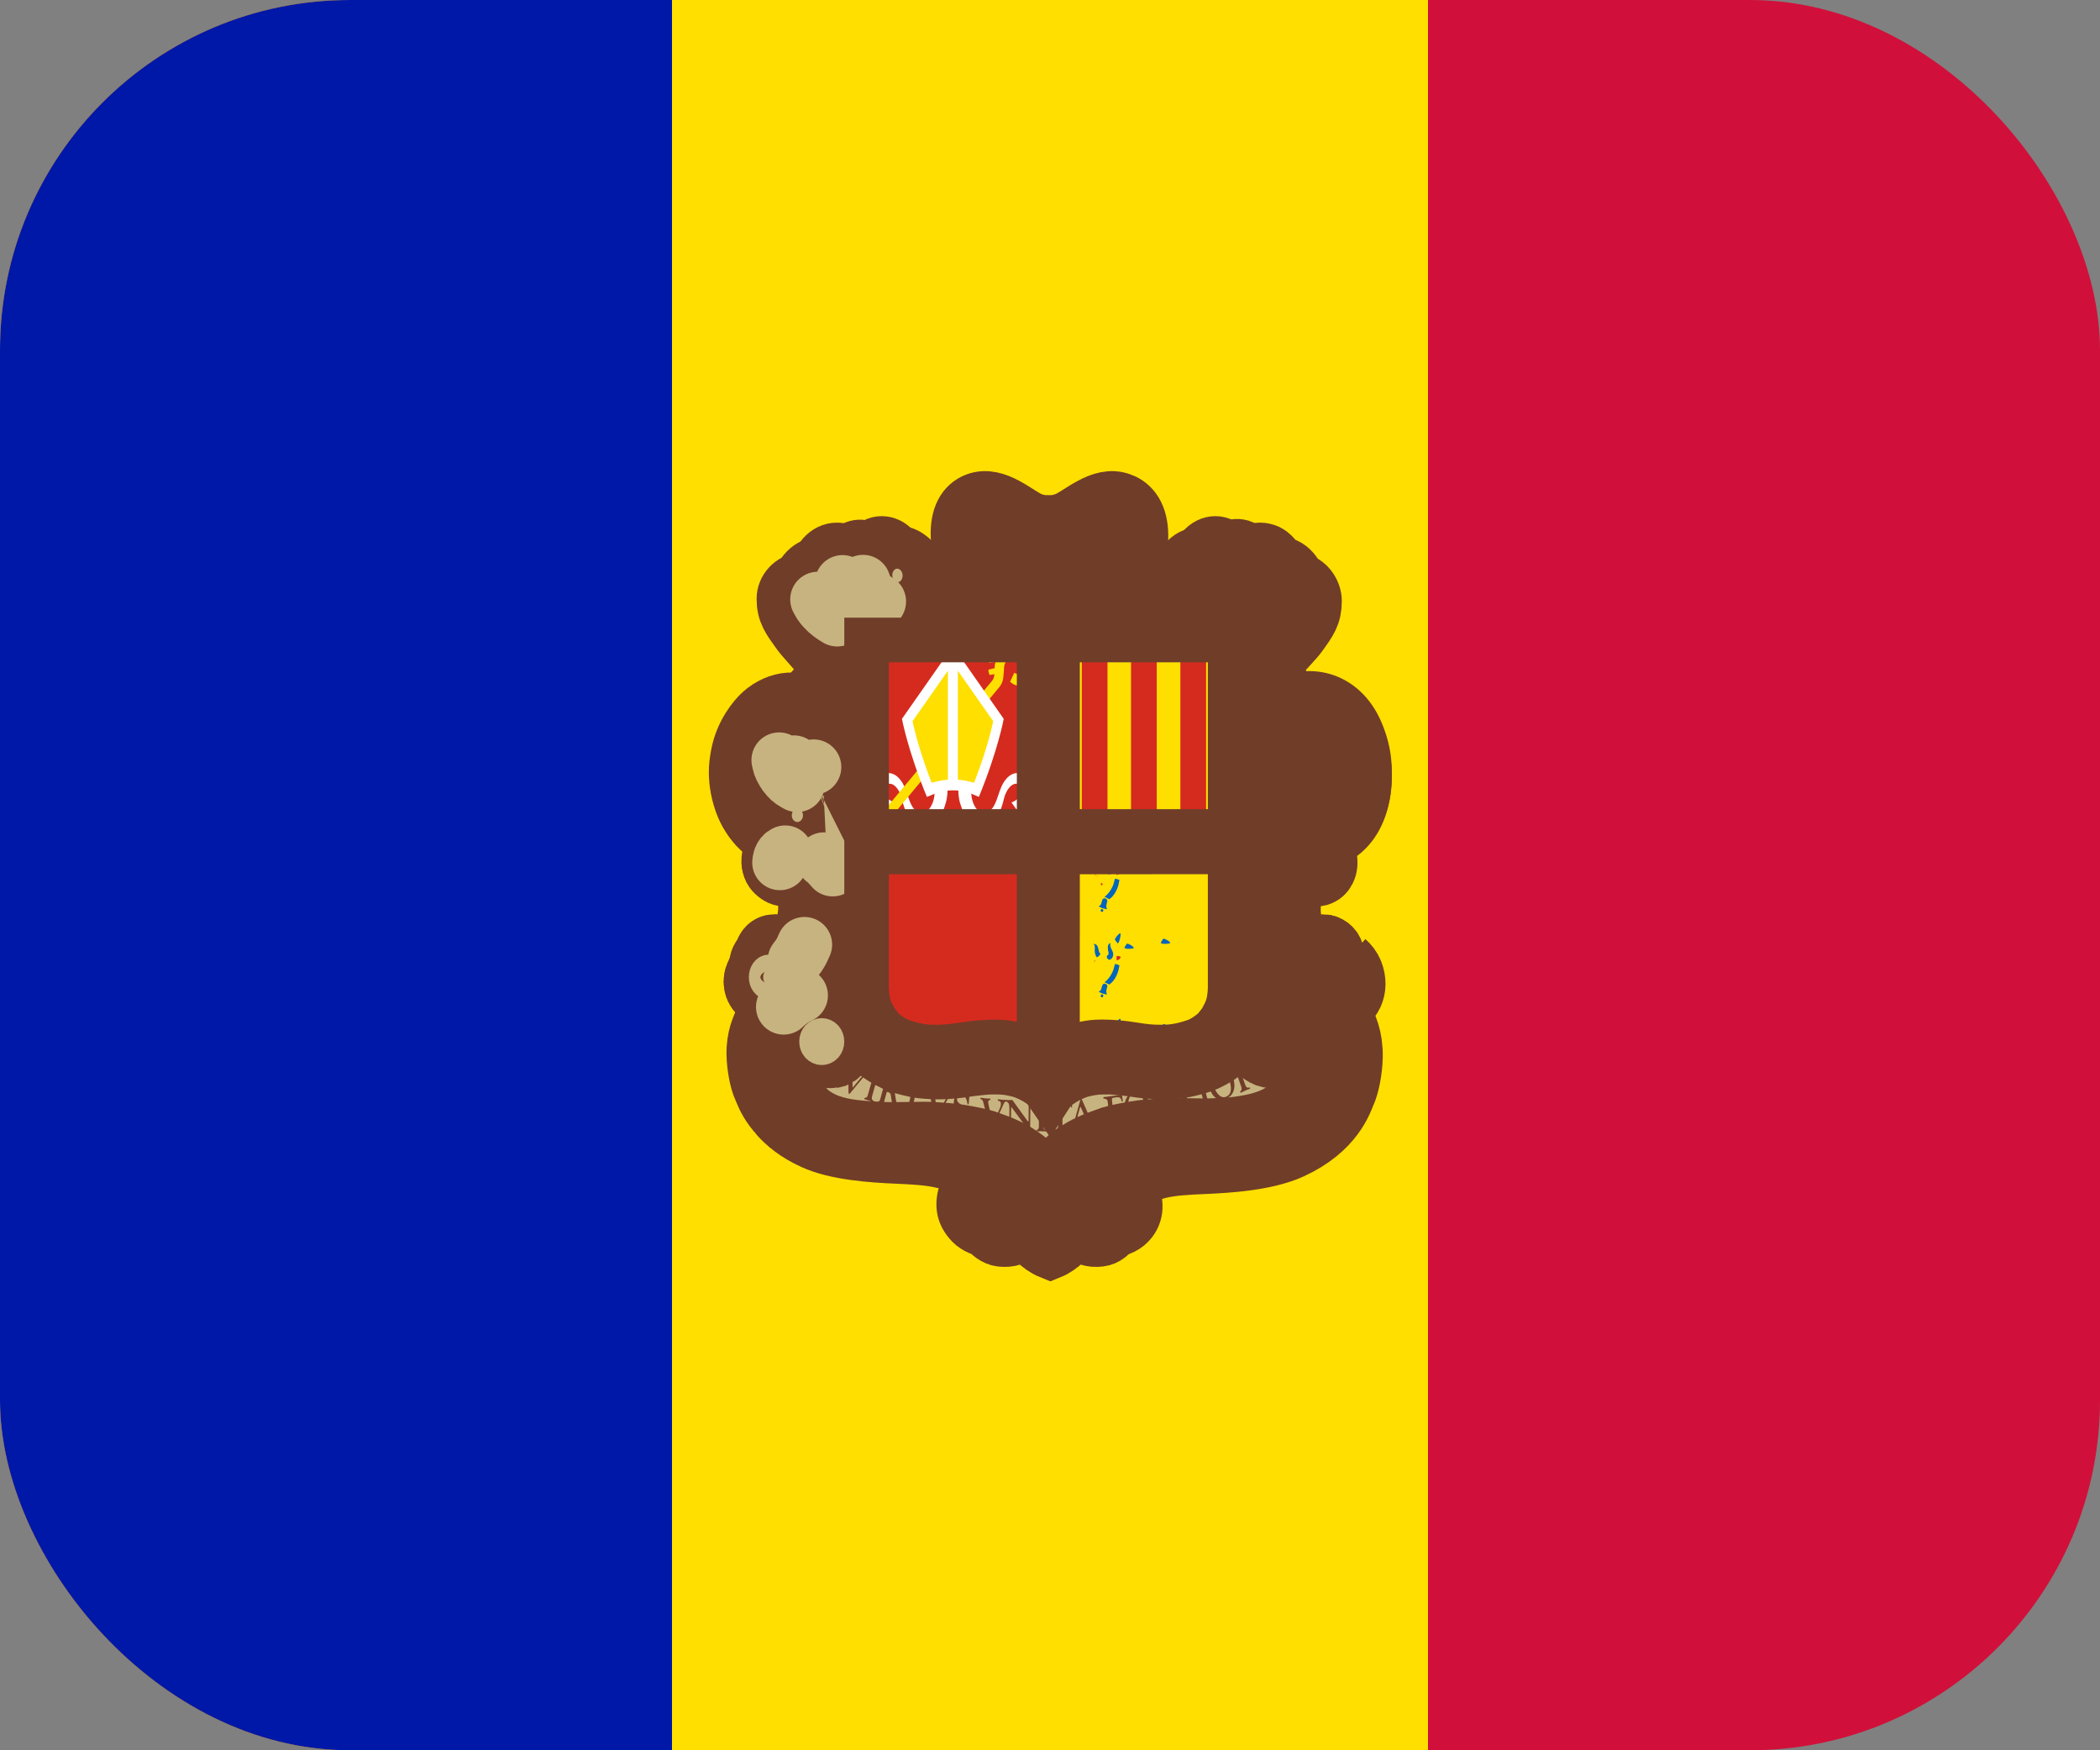<svg width="24" height="20" viewBox="0 0 24 20" fill="none" xmlns="http://www.w3.org/2000/svg">
<rect x="0" y="0" width="24" height="20" fill="#808080" stroke="none"/>
<g clip-path="url(#clip0_275_23235)">
<path d="M0 0H24V20H0V0Z" fill="#D0103A"/>
<path d="M0 0H16.32V20H0V0Z" fill="#FEDF00"/>
<path d="M0 0H7.68V20H0V0Z" fill="#0018A8"/>
<path d="M11.265 5.692C11.554 5.692 11.672 5.968 11.962 5.968C12.14 5.968 12.244 5.903 12.4 5.806C12.508 5.737 12.578 5.701 12.702 5.701C12.83 5.701 12.908 5.744 12.974 5.865C13.011 5.934 13.041 6.069 13.025 6.146C12.994 6.293 12.975 6.356 12.923 6.492C12.898 6.557 12.874 6.596 12.874 6.667C12.874 6.837 13.083 6.896 13.225 6.898C13.256 6.899 13.516 6.904 13.677 6.723C13.589 6.719 13.492 6.644 13.492 6.548C13.492 6.438 13.561 6.364 13.655 6.333C13.673 6.327 13.703 6.345 13.719 6.335C13.742 6.322 13.732 6.293 13.752 6.275C13.799 6.234 13.829 6.208 13.889 6.208C13.928 6.208 13.95 6.214 13.982 6.239C13.998 6.252 14.005 6.269 14.025 6.269C14.068 6.269 14.089 6.239 14.132 6.239C14.166 6.239 14.188 6.244 14.218 6.261C14.244 6.276 14.243 6.324 14.272 6.324C14.286 6.324 14.363 6.289 14.402 6.289C14.485 6.289 14.529 6.323 14.583 6.392C14.597 6.411 14.606 6.449 14.621 6.449C14.651 6.449 14.719 6.471 14.761 6.518C14.779 6.538 14.787 6.547 14.801 6.572C14.811 6.589 14.826 6.632 14.843 6.639C14.864 6.648 14.88 6.646 14.907 6.665C14.968 6.708 15.014 6.79 15.012 6.868C15.011 6.895 15.001 6.931 14.994 6.957C14.924 7.231 14.755 7.318 14.586 7.553C14.514 7.654 14.457 7.734 14.457 7.862C14.457 7.894 14.491 7.951 14.507 7.976C14.497 7.916 14.522 7.842 14.58 7.838C14.658 7.834 14.719 7.9 14.73 7.987C14.732 8.007 14.725 8.042 14.717 8.063C14.76 8.032 14.816 8.011 14.867 8.004C14.894 8.001 14.91 8 14.938 8.001C15.064 8.004 15.203 8.083 15.287 8.162C15.545 8.406 15.576 8.762 15.562 8.861C15.531 9.081 15.551 9.479 15.045 9.638C15.139 9.681 15.202 9.759 15.202 9.856C15.202 9.96 15.13 10.05 15.036 10.05C14.982 10.05 14.945 10.035 14.907 9.993C14.802 10.11 14.781 10.229 14.781 10.395C14.781 10.493 14.798 10.552 14.836 10.642C14.875 10.736 14.904 10.792 14.975 10.86C15.013 10.797 15.053 10.751 15.121 10.751C15.187 10.751 15.243 10.774 15.27 10.841C15.278 10.861 15.271 10.878 15.28 10.898C15.292 10.923 15.312 10.929 15.324 10.954C15.343 10.993 15.325 11.027 15.341 11.068C15.352 11.094 15.375 11.098 15.385 11.124C15.402 11.165 15.406 11.192 15.406 11.237C15.406 11.362 15.303 11.452 15.19 11.452C15.156 11.452 15.138 11.437 15.104 11.441C15.168 11.512 15.217 11.543 15.267 11.629C15.338 11.753 15.356 11.841 15.372 11.987C15.375 12.015 15.375 12.031 15.375 12.059C15.375 12.246 15.349 12.359 15.273 12.526C15.201 12.687 15.14 12.776 15.009 12.881C14.804 13.044 14.655 13.091 14.408 13.145C14.25 13.178 14.159 13.194 13.998 13.205C13.792 13.219 13.674 13.22 13.469 13.235C13.199 13.255 13.012 13.298 12.82 13.51C12.911 13.584 12.973 13.656 12.973 13.78C12.973 13.907 12.902 13.998 12.793 14.038C12.768 14.047 12.749 14.039 12.725 14.053C12.697 14.069 12.698 14.106 12.671 14.124C12.623 14.159 12.586 14.166 12.529 14.166C12.428 14.166 12.359 14.14 12.288 14.06C12.205 14.137 12.177 14.206 12.084 14.264C12.054 14.283 12.038 14.309 12.003 14.309C11.947 14.309 11.922 14.27 11.877 14.234C11.806 14.176 11.769 14.138 11.711 14.064C11.627 14.12 11.575 14.166 11.477 14.166C11.417 14.166 11.379 14.156 11.328 14.121C11.301 14.102 11.297 14.075 11.27 14.057C11.242 14.037 11.219 14.044 11.188 14.03C11.075 13.976 11.002 13.883 11.002 13.746C11.002 13.626 11.07 13.549 11.168 13.499C10.98 13.29 10.795 13.254 10.53 13.235C10.325 13.22 10.209 13.22 10.005 13.205C9.842 13.193 9.752 13.174 9.59 13.145C9.469 13.122 9.397 13.115 9.285 13.058C8.901 12.859 8.657 12.586 8.607 12.119C8.602 12.079 8.603 12.056 8.603 12.015C8.603 11.772 8.689 11.624 8.844 11.452C8.804 11.441 8.778 11.456 8.739 11.441C8.642 11.402 8.573 11.327 8.573 11.213C8.573 11.17 8.574 11.142 8.593 11.105C8.606 11.079 8.631 11.074 8.637 11.045C8.645 11.006 8.635 10.979 8.651 10.943C8.661 10.919 8.681 10.914 8.691 10.89C8.725 10.813 8.767 10.751 8.844 10.751C8.91 10.751 8.953 10.789 8.987 10.852C9.051 10.819 9.069 10.766 9.105 10.698C9.166 10.585 9.194 10.507 9.194 10.376C9.194 10.284 9.185 10.23 9.16 10.144C9.141 10.082 9.133 10.039 9.092 9.993C9.054 10.035 9.017 10.05 8.963 10.05C8.855 10.05 8.773 9.947 8.773 9.827C8.773 9.738 8.812 9.672 8.885 9.635C8.827 9.579 8.776 9.575 8.712 9.529C8.614 9.461 8.579 9.388 8.515 9.281C8.473 9.21 8.462 9.161 8.44 9.081C8.415 8.984 8.4 8.926 8.4 8.825C8.4 8.798 8.4 8.783 8.403 8.757C8.427 8.552 8.46 8.424 8.576 8.263C8.645 8.167 8.691 8.108 8.793 8.059C8.88 8.018 8.931 7.988 9.026 7.988C9.054 7.988 9.071 7.988 9.099 7.991C9.142 7.998 9.169 8.002 9.207 8.025C9.222 8.034 9.248 8.061 9.248 8.042C9.248 8.021 9.238 8.009 9.238 7.988C9.238 7.901 9.294 7.822 9.372 7.822C9.428 7.822 9.451 7.877 9.479 7.931C9.496 7.898 9.506 7.876 9.506 7.837C9.506 7.694 9.437 7.621 9.356 7.509C9.182 7.266 8.963 7.153 8.963 6.842C8.963 6.749 9.003 6.686 9.075 6.638C9.096 6.625 9.124 6.638 9.144 6.624C9.161 6.612 9.159 6.587 9.17 6.567C9.188 6.536 9.203 6.523 9.227 6.499C9.267 6.461 9.302 6.472 9.346 6.438C9.368 6.421 9.373 6.399 9.39 6.377C9.44 6.311 9.484 6.279 9.561 6.279C9.6 6.279 9.622 6.279 9.658 6.295C9.671 6.3 9.694 6.321 9.697 6.317C9.704 6.307 9.725 6.282 9.75 6.269C9.783 6.251 9.796 6.244 9.833 6.244C9.874 6.244 9.902 6.27 9.943 6.27C9.958 6.27 9.962 6.253 9.974 6.244C10.011 6.217 10.032 6.201 10.077 6.201C10.121 6.201 10.145 6.217 10.181 6.243C10.215 6.267 10.22 6.299 10.255 6.322C10.275 6.334 10.291 6.329 10.313 6.337C10.41 6.372 10.483 6.444 10.483 6.557C10.483 6.618 10.47 6.662 10.428 6.702C10.396 6.734 10.365 6.729 10.323 6.744C10.458 6.863 10.576 6.893 10.748 6.893C10.905 6.893 11.098 6.821 11.098 6.646C11.098 6.565 11.058 6.521 11.029 6.446C10.977 6.313 10.949 6.234 10.949 6.089C10.949 5.974 10.96 5.904 11.021 5.811C11.083 5.715 11.158 5.692 11.265 5.692L11.265 5.692Z" fill="#C7B37F"/>
<path d="M10.214 6.625C10.225 6.669 10.256 6.709 10.306 6.727C10.336 6.737 10.405 6.733 10.45 6.669C10.486 6.617 10.483 6.552 10.469 6.501C10.461 6.468 10.437 6.435 10.405 6.408L10.214 6.623L10.214 6.625V6.625Z" stroke="#703D29" stroke-width="0.666" stroke-linejoin="round"/>
<path d="M15.039 9.839C14.994 9.719 14.878 9.772 14.871 9.839C14.855 9.992 14.975 10.038 15.061 10.013C15.104 10.001 15.135 9.971 15.155 9.932C15.177 9.888 15.184 9.831 15.169 9.777C15.162 9.752 15.152 9.728 15.137 9.708C15.124 9.688 15.108 9.671 15.089 9.658C15.056 9.634 15.02 9.632 14.964 9.632C14.755 9.632 14.572 9.906 14.511 10.191C14.49 10.285 14.463 10.495 14.501 10.693C14.542 10.904 14.624 11.051 14.721 11.162C14.773 11.222 14.845 11.275 14.937 11.334C14.965 11.351 15.04 11.389 15.093 11.405C15.146 11.422 15.196 11.42 15.241 11.409C15.364 11.379 15.422 11.251 15.36 11.12C15.308 11.013 15.158 10.954 15.087 11.091C15.081 11.103 15.072 11.128 15.072 11.155C15.072 11.192 15.086 11.236 15.11 11.252C15.163 11.29 15.25 11.28 15.246 11.174" stroke="#703D29" stroke-width="0.664" stroke-linecap="round"/>
<path d="M14.393 11.415C14.434 11.361 14.531 11.278 14.641 11.263C14.752 11.248 14.85 11.284 14.949 11.343C15.142 11.459 15.25 11.583 15.322 11.814C15.34 11.872 15.355 11.961 15.353 12.054C15.35 12.204 15.316 12.367 15.279 12.446C15.247 12.515 15.163 12.819 14.704 13.029C14.436 13.152 14.025 13.18 13.741 13.193C13.351 13.21 12.991 13.226 12.782 13.512" stroke="#703D29" stroke-width="0.817"/>
<path d="M14.49 11.906C14.479 11.86 14.489 11.816 14.522 11.767C14.565 11.7 14.658 11.678 14.742 11.729C14.77 11.747 14.805 11.77 14.837 11.816C14.849 11.834 14.869 11.863 14.88 11.883C14.905 11.931 14.916 11.971 14.921 11.986C15.013 12.278 14.867 12.594 14.675 12.72C14.526 12.819 14.348 12.863 14.136 12.89C14.04 12.903 13.985 12.902 13.889 12.907C13.812 12.911 13.745 12.91 13.682 12.909C13.63 12.908 13.581 12.908 13.531 12.907C13.449 12.905 13.364 12.903 13.26 12.911C13.151 12.92 13.069 12.923 12.977 12.94C12.916 12.951 12.846 12.962 12.772 12.981C12.749 12.986 12.727 12.991 12.704 12.998L12.659 13.014C12.525 13.059 12.395 13.114 12.293 13.188C12.261 13.21 12.225 13.233 12.2 13.26C12.184 13.276 12.165 13.293 12.149 13.31C12.077 13.389 12.004 13.474 11.987 13.589C11.983 13.61 11.983 13.632 11.983 13.655C11.983 13.73 12.038 13.832 12.185 13.865M12.393 6.777C12.424 6.839 12.441 6.876 12.423 6.94C12.402 7.013 12.356 7.056 12.29 7.056C12.141 7.056 12.053 6.86 12.12 6.735C12.24 6.513 12.469 6.638 12.682 6.748C12.672 6.691 12.654 6.672 12.656 6.602C12.66 6.427 12.777 6.347 12.824 6.186C12.852 6.089 12.863 6.006 12.799 5.937C12.744 5.878 12.68 5.878 12.607 5.91C12.463 5.973 12.29 6.154 11.984 6.159C11.679 6.154 11.504 5.973 11.359 5.91C11.287 5.878 11.223 5.878 11.168 5.937C11.104 6.006 11.115 6.089 11.143 6.186C11.19 6.347 11.306 6.427 11.311 6.602C11.313 6.672 11.295 6.691 11.285 6.748C11.497 6.638 11.736 6.502 11.846 6.735C11.908 6.865 11.826 7.056 11.677 7.056C11.611 7.056 11.565 7.01 11.544 6.94C11.526 6.878 11.544 6.824 11.574 6.777" stroke="#703D29" stroke-width="0.717"/>
<path d="M11.796 6.661C11.854 6.71 11.894 6.77 11.888 6.868C11.88 6.975 11.857 7 11.783 7.057M11.872 6.899C11.869 6.963 11.845 7.004 11.788 7.031" stroke="#703D29" stroke-width="0.717" stroke-linecap="round"/>
<path d="M10.377 6.387L10.404 6.408L10.431 6.441L10.45 6.482L10.46 6.517L10.461 6.563L10.46 6.594L10.45 6.629L10.431 6.654L10.409 6.681L10.377 6.7L10.336 6.71L10.301 6.716L10.264 6.698L10.23 6.671L10.21 6.638L10.195 6.596V6.579L10.377 6.387V6.387Z" fill="#C7B37F"/>
<path d="M10.32 6.548C10.309 6.48 10.236 6.465 10.208 6.506C10.165 6.569 10.197 6.673 10.284 6.703C10.314 6.714 10.383 6.71 10.428 6.645C10.464 6.593 10.462 6.529 10.448 6.477C10.439 6.444 10.415 6.415 10.383 6.388C10.281 6.302 10.117 6.322 10.062 6.467C9.993 6.654 10.145 6.795 10.284 6.9C10.461 7.033 10.661 7.058 10.813 7.056C11.156 7.052 11.417 6.869 11.587 6.766C11.627 6.741 11.667 6.746 11.688 6.774C11.711 6.805 11.71 6.855 11.678 6.888" stroke="#703D29" stroke-width="0.666" stroke-linecap="round"/>
<path d="M9.302 11.716L9.226 11.747L9.147 11.813L9.114 11.865L9.071 11.948L9.052 12.01L9.037 12.087L9.03 12.145M9.743 11.724L9.737 11.799L9.726 11.851L9.692 11.94L9.64 12.016L9.584 12.066L9.543 12.089L9.485 12.104" stroke="#703D29" stroke-width="0.676"/>
<path d="M11.99 13.713C11.976 13.782 11.918 13.861 11.792 13.889L11.767 13.895" stroke="#703D29" stroke-width="0.766"/>
<path d="M15.158 11.509C15.238 11.592 15.294 11.693 15.338 11.832C15.356 11.89 15.371 11.979 15.369 12.072C15.366 12.222 15.332 12.385 15.295 12.464C15.263 12.533 15.179 12.837 14.72 13.047C14.452 13.17 14.041 13.198 13.757 13.21C13.373 13.227 13.018 13.243 12.807 13.518" stroke="#703D29" stroke-width="0.868"/>
<path d="M14.531 11.785C14.559 11.742 14.663 11.687 14.747 11.739C14.775 11.756 14.807 11.777 14.836 11.825" stroke="#703D29" stroke-width="0.595"/>
<path d="M15.06 11.408C15.079 11.416 15.098 11.423 15.114 11.429C15.168 11.446 15.218 11.447 15.262 11.432C15.368 11.397 15.436 11.287 15.381 11.144C15.368 11.11 15.343 11.079 15.316 11.055" stroke="#703D29" stroke-width="0.868"/>
<path d="M9.01 8.324C8.939 8.373 8.886 8.384 8.831 8.456C8.775 8.577 8.754 8.642 8.732 8.74M10.461 6.586C10.461 6.658 10.414 6.703 10.349 6.718" stroke="#703D29" stroke-width="0.666" stroke-linecap="round"/>
<path d="M14.892 8.001C15.069 7.997 15.584 8.151 15.588 8.824C15.591 9.489 15.219 9.598 15.069 9.642" stroke="#703D29" stroke-width="0.638"/>
<path d="M14.938 8.001C15.244 7.986 15.56 8.236 15.574 8.86C15.584 9.348 15.273 9.569 15.124 9.613" stroke="#703D29" stroke-width="0.664"/>
<path d="M14.768 10.351L14.773 10.285L14.793 10.179L14.821 10.096L14.853 10.028L14.894 9.973M15.186 9.832L15.181 9.897L15.164 9.942L15.138 9.984L15.108 10.009L15.062 10.028L15.022 10.031L14.992 10.026M14.456 7.825L14.469 7.755L14.497 7.689L14.533 7.624L14.596 7.535L14.645 7.474L14.726 7.383L14.795 7.306L14.838 7.25L14.896 7.172L14.948 7.086L14.978 7.015L14.995 6.924L15 6.811L14.991 6.778M14.53 12.119L14.591 12.105L14.637 12.078L14.662 12.05L14.68 12.018L14.692 11.966L14.693 11.93M8.759 11.424L8.803 11.428L8.861 11.423L8.919 11.4M9.107 9.877L9.099 9.935L9.087 9.961L9.069 9.986L9.045 10.007L9.018 10.02L8.982 10.027L8.958 10.029M9.329 9.378L9.316 9.468L9.301 9.507L9.268 9.557L9.224 9.594L9.179 9.619L9.092 9.643M9.666 7.987L9.649 8.041L9.629 8.08L9.601 8.123L9.562 8.163L9.515 8.188L9.476 8.198L9.452 8.196M9.466 7.938L9.467 7.979" stroke="#703D29" stroke-width="0.564"/>
<path d="M9.536 9.336C9.513 9.359 9.486 9.377 9.457 9.39M15.102 11.258C15.105 11.262 15.116 11.264 15.119 11.266C15.173 11.301 15.277 11.257 15.247 11.166" stroke="#703D29" stroke-width="0.632" stroke-linecap="round"/>
<path d="M14.917 9.983C14.955 10.038 15.026 10.052 15.082 10.036C15.125 10.023 15.156 9.994 15.176 9.955C15.198 9.911 15.205 9.854 15.19 9.8C15.184 9.775 15.173 9.751 15.158 9.731C15.142 9.707 15.123 9.683 15.107 9.671C15.103 9.668 15.099 9.664 15.095 9.661M15.336 11.079C15.337 11.069 15.338 11.059 15.338 11.049C15.338 11 15.32 10.956 15.29 10.926C15.28 10.916 15.27 10.9 15.257 10.893M15.275 10.913C15.273 10.835 15.216 10.78 15.145 10.766M14.989 10.884C14.973 10.869 14.955 10.857 14.94 10.839C14.848 10.732 14.779 10.574 14.778 10.394C14.777 10.222 14.84 10.046 14.912 9.978M12.794 13.505L12.861 13.436L12.907 13.397L12.995 13.337L13.077 13.293L13.135 13.277L13.251 13.248L13.385 13.225M12.278 14.031C12.23 14.114 12.114 14.239 11.993 14.289C11.872 14.239 11.756 14.114 11.707 14.031" stroke="#703D29" stroke-width="0.632"/>
<path d="M11.791 13.859C11.775 13.922 11.748 13.983 11.707 14.031" stroke="#703D29" stroke-width="0.632" stroke-linecap="round"/>
<path d="M11.803 13.773L11.786 13.864M11.698 14.038L11.663 14.078L11.599 14.117L11.527 14.142M11.315 6.732C11.324 6.701 11.333 6.677 11.332 6.625C11.327 6.45 11.21 6.371 11.164 6.209C11.136 6.113 11.125 6.029 11.188 5.961C11.244 5.901 11.308 5.902 11.38 5.933C11.525 5.996 11.7 6.177 12.005 6.182C11.7 6.177 11.525 5.996 11.38 5.933C11.308 5.902 11.238 5.893 11.182 5.952C11.119 6.021 11.136 6.113 11.164 6.209C11.21 6.371 11.321 6.45 11.326 6.625C11.327 6.677 11.315 6.701 11.306 6.732M12.004 6.17C12.305 6.153 12.562 5.928 12.645 5.91C12.719 5.894 12.761 5.901 12.815 5.956C12.761 5.901 12.699 5.903 12.628 5.933C12.484 5.996 12.31 6.177 12.005 6.182M14.99 10.886C14.865 10.786 14.758 10.596 14.757 10.372C14.756 10.199 14.818 10.023 14.891 9.955M12.268 14.021C12.219 14.104 12.104 14.228 11.982 14.278C11.861 14.228 11.745 14.104 11.697 14.021" stroke="#703D29" stroke-width="0.632"/>
<path d="M11.5 6.819C11.531 6.8 11.56 6.782 11.587 6.766C11.627 6.741 11.674 6.746 11.694 6.774C11.718 6.805 11.721 6.859 11.689 6.892" stroke="#703D29" stroke-width="0.632" stroke-linecap="round"/>
<path d="M11.052 7.053C11.258 7.006 11.426 6.903 11.553 6.824M12.763 13.665C12.78 13.678 12.791 13.705 12.791 13.705C12.795 13.717 12.802 13.729 12.803 13.74C12.813 13.804 12.775 13.843 12.729 13.849C12.666 13.857 12.618 13.816 12.598 13.765M11.041 7.042C11.247 6.994 11.415 6.891 11.542 6.812M15.201 11.267C15.162 11.284 15.14 11.281 15.092 11.257C15.072 11.247 15.049 11.232 15.022 11.215C14.927 11.155 14.813 11.06 14.707 10.838C14.678 10.779 14.657 10.716 14.643 10.652C14.632 10.605 14.625 10.56 14.624 10.513C14.621 10.433 14.629 10.349 14.647 10.253C14.677 10.095 14.712 10.01 14.8 9.876C14.843 9.81 14.88 9.77 14.96 9.768M9.572 8.131C9.639 8.194 9.671 8.272 9.671 8.369C9.671 8.498 9.574 8.709 9.335 8.784C9.243 8.812 9.153 8.789 9.098 8.752" stroke="#703D29" stroke-width="0.632"/>
<path d="M9.611 8.567C9.654 8.601 9.671 8.638 9.671 8.703C9.671 8.747 9.645 8.804 9.601 8.859C9.529 8.948 9.407 9.024 9.272 9.026C9.198 9.027 9.122 9.01 9.045 8.953C8.964 8.892 8.92 8.81 8.902 8.729" stroke="#703D29" stroke-width="0.632"/>
<path d="M9.607 8.846C9.656 8.895 9.671 8.957 9.671 9.036C9.671 9.15 9.629 9.238 9.533 9.332C9.511 9.353 9.487 9.372 9.46 9.39M14.314 8.47V8.617M14.303 8.434V8.641M14.314 7.985V8.257M14.303 7.925V8.296M14.232 11.711C14.185 11.813 14.148 11.867 14.075 11.948C14.001 12.029 13.95 12.066 13.857 12.118C13.766 12.168 13.709 12.184 13.61 12.209C13.512 12.234 13.454 12.239 13.353 12.244C13.26 12.249 13.208 12.244 13.115 12.237C13.016 12.23 12.961 12.214 12.862 12.205C12.78 12.197 12.734 12.189 12.652 12.19C12.568 12.19 12.52 12.191 12.437 12.207C12.359 12.222 12.316 12.234 12.243 12.267C12.142 12.312 12.028 12.391 12.004 12.427C11.98 12.391 11.866 12.312 11.765 12.267C11.692 12.234 11.648 12.222 11.571 12.207C11.488 12.191 11.44 12.19 11.355 12.19C11.273 12.189 11.227 12.197 11.146 12.205C11.047 12.214 10.992 12.23 10.893 12.237C10.8 12.245 10.747 12.249 10.655 12.244C10.554 12.239 10.496 12.234 10.397 12.209C10.299 12.184 10.242 12.168 10.151 12.118C10.058 12.066 10.007 12.029 9.933 11.948C9.925 11.939 9.917 11.931 9.91 11.922M11.491 14.146L11.558 14.137M12.694 14.039L12.761 14.031L12.826 14.002L12.871 13.972L12.932 13.891L12.945 13.861L12.955 13.791L12.958 13.759M14.717 8.063C14.747 7.953 14.711 7.837 14.615 7.84M9.667 9.78C9.643 9.871 9.59 9.934 9.532 9.975M9.669 8.028C9.645 8.105 9.601 8.16 9.531 8.195C9.462 8.23 9.382 8.197 9.339 8.161" stroke="#703D29" stroke-width="0.632"/>
<path d="M9.143 8.432C9.2 8.466 9.258 8.417 9.247 8.334C9.241 8.295 9.203 8.246 9.152 8.242" stroke="#703D29" stroke-width="0.632" stroke-linecap="round"/>
<path d="M9.381 11.943C9.393 11.956 9.396 11.973 9.412 11.976C9.438 11.982 9.457 11.992 9.482 11.955C9.513 11.909 9.497 11.837 9.464 11.792C9.43 11.744 9.33 11.701 9.246 11.753C9.218 11.771 9.182 11.793 9.151 11.84C9.139 11.858 9.118 11.887 9.108 11.907C9.082 11.955 9.072 11.994 9.067 12.01C8.99 12.253 9.081 12.508 9.222 12.663" stroke="#703D29" stroke-width="0.632"/>
<path d="M12.758 13.659C12.773 13.677 12.782 13.692 12.782 13.692C12.787 13.705 12.791 13.717 12.793 13.728C12.802 13.791 12.765 13.831 12.719 13.837C12.655 13.845 12.613 13.803 12.592 13.752" stroke="#703D29" stroke-width="0.632" stroke-linecap="round"/>
<path d="M14.604 6.448C14.729 6.465 14.839 6.598 14.839 6.741C14.839 6.926 14.783 6.995 14.695 7.127C14.602 7.268 14.296 7.527 14.296 7.821C14.296 7.999 14.341 8.113 14.457 8.171C14.531 8.209 14.618 8.168 14.658 8.129C14.755 8.031 14.716 7.86 14.615 7.84C14.492 7.815 14.469 8.03 14.589 8.016M15.258 10.894C15.246 10.82 15.19 10.764 15.122 10.764C15.046 10.764 14.985 10.834 14.985 10.92C14.985 10.962 14.999 11.001 15.023 11.029" stroke="#703D29" stroke-width="0.632"/>
<path d="M14.395 8.13C14.328 8.193 14.296 8.271 14.296 8.368C14.296 8.497 14.393 8.708 14.632 8.783C14.723 8.812 14.811 8.809 14.866 8.772M9.015 8.341C8.957 8.362 8.886 8.402 8.833 8.485C8.789 8.555 8.763 8.653 8.747 8.738C8.74 8.775 8.731 8.893 8.753 9.016C8.769 9.106 8.802 9.19 8.839 9.25C8.851 9.269 8.864 9.286 8.878 9.302C8.89 9.316 8.908 9.328 8.921 9.339M11.321 13.174C11.503 13.263 11.636 13.33 11.749 13.528C11.785 13.591 11.794 13.68 11.794 13.732C11.794 13.844 11.753 13.97 11.669 14.049C11.591 14.122 11.514 14.144 11.419 14.134C11.347 14.126 11.279 14.068 11.268 14.026M9.525 9.338C9.628 9.428 9.671 9.514 9.671 9.652C9.671 9.809 9.601 9.907 9.521 9.962" stroke="#703D29" stroke-width="0.632"/>
<path d="M9.432 9.851C9.585 10.062 9.666 10.188 9.671 10.439C9.675 10.676 9.607 10.838 9.48 11.008" stroke="#703D29" stroke-width="0.632" stroke-linecap="round"/>
<path d="M12.366 7.055C12.393 7.035 12.414 7.003 12.425 6.962C12.444 6.9 12.444 6.848 12.414 6.8C12.451 6.853 12.454 6.899 12.444 6.964C12.437 7.005 12.414 7.027 12.384 7.056M14.314 10.646V11.32H14.315C14.315 11.32 14.315 11.383 14.31 11.423C14.307 11.447 14.304 11.471 14.3 11.495" stroke="#703D29" stroke-width="0.632"/>
<path d="M14.303 10.582V11.308H14.305C14.305 11.308 14.304 11.371 14.299 11.411C14.294 11.453 14.289 11.488 14.282 11.521M14.303 9.732V10.337M14.313 9.78V10.272M14.313 9.153V9.523M14.303 9.11V9.565M14.313 8.776V8.919M14.303 8.747V8.954M14.234 11.671C14.23 11.68 14.226 11.69 14.221 11.7C14.175 11.802 14.138 11.856 14.064 11.936C13.99 12.017 13.939 12.054 13.846 12.106C13.755 12.156 13.698 12.172 13.6 12.197C13.501 12.222 13.443 12.227 13.342 12.233C13.249 12.237 13.197 12.233 13.104 12.226C13.005 12.218 12.95 12.203 12.851 12.193C12.77 12.185 12.724 12.178 12.642 12.178C12.557 12.178 12.509 12.179 12.426 12.195C12.349 12.21 12.305 12.223 12.232 12.255C12.131 12.301 12.017 12.38 11.993 12.415C11.969 12.38 11.855 12.301 11.754 12.255C11.681 12.223 11.638 12.21 11.56 12.195C11.477 12.179 11.429 12.178 11.345 12.178C11.263 12.178 11.216 12.185 11.135 12.193C11.036 12.203 10.981 12.218 10.882 12.226C10.789 12.233 10.737 12.237 10.644 12.233C10.543 12.227 10.485 12.222 10.387 12.197C10.288 12.172 10.231 12.156 10.14 12.106C10.047 12.054 9.996 12.017 9.922 11.936C9.883 11.894 9.855 11.859 9.829 11.82M9.754 11.687C9.77 11.819 9.72 11.948 9.669 12.008C9.638 12.045 9.569 12.117 9.483 12.118C9.341 12.12 9.299 12.012 9.29 11.985" stroke="#703D29" stroke-width="0.632"/>
<path d="M9.585 11.619C9.612 11.648 9.635 11.683 9.655 11.725C9.69 11.8 9.679 11.924 9.651 11.982C9.648 11.989 9.644 11.995 9.64 12.002M8.881 12.752C8.965 12.851 9.093 12.958 9.289 13.047C9.556 13.17 9.968 13.198 10.251 13.21C10.629 13.227 10.976 13.244 11.188 13.504M11.839 13.334C11.901 13.402 11.965 13.475 11.992 13.569M11.716 14.046C11.708 14.056 11.699 14.065 11.69 14.073C11.612 14.146 11.535 14.169 11.44 14.158C11.368 14.15 11.298 14.09 11.28 14.051M11.079 13.93C11.082 13.935 11.086 13.94 11.09 13.945C11.135 14.004 11.207 14.041 11.281 14.047M12.289 14.044C12.241 14.127 12.125 14.252 12.004 14.301C11.882 14.252 11.767 14.127 11.718 14.044L11.707 14.025M12.291 14.044C12.3 14.054 12.309 14.064 12.319 14.073C12.397 14.146 12.474 14.169 12.569 14.158C12.641 14.15 12.698 14.097 12.721 14.05C12.721 14.05 12.734 14.035 12.738 14.02" stroke="#703D29" stroke-width="0.632"/>
<path d="M12.714 14.026L12.686 14.076L12.644 14.115L12.58 14.145L12.521 14.148" stroke="#703D29" stroke-width="0.632"/>
<path d="M12.865 13.553C12.899 13.582 12.933 13.627 12.951 13.674C12.963 13.704 12.968 13.738 12.97 13.773C12.973 13.835 12.954 13.897 12.916 13.945C12.869 14.007 12.794 14.045 12.714 14.048C12.708 14.049 12.702 14.049 12.697 14.048M12.704 14.036C12.627 14.04 12.559 14.004 12.509 13.946M14.897 11.119C14.838 11.058 14.776 10.974 14.717 10.85C14.688 10.791 14.667 10.728 14.653 10.663C14.643 10.617 14.636 10.571 14.634 10.524C14.632 10.444 14.639 10.361 14.657 10.265C14.687 10.107 14.74 9.985 14.81 9.888C14.834 9.855 14.862 9.813 14.888 9.795M14.837 6.636C14.932 6.644 15.02 6.758 15.019 6.87C15.017 7.032 14.968 7.099 14.853 7.258C14.755 7.394 14.458 7.635 14.465 7.865C14.467 7.906 14.486 7.948 14.509 7.982M14.39 8.126C14.411 8.149 14.437 8.169 14.467 8.184C14.521 8.211 14.582 8.197 14.627 8.172M13.833 6.371C13.865 6.395 13.897 6.432 13.915 6.479C13.985 6.667 13.832 6.807 13.693 6.913C13.592 6.989 13.484 7.029 13.381 7.049" stroke="#703D29" stroke-width="0.632"/>
<path d="M13.672 6.732C13.639 6.731 13.598 6.72 13.554 6.669C13.544 6.657 13.533 6.642 13.528 6.628M12.971 6.832C12.953 6.822 12.934 6.808 12.921 6.792C12.888 6.751 12.866 6.695 12.891 6.609C12.915 6.53 13.029 6.309 13.035 6.155C13.043 5.921 12.962 5.782 12.835 5.729" stroke="#703D29" stroke-width="0.632"/>
<path d="M13.024 6.103L13.019 6.191L12.998 6.281L12.957 6.404L12.925 6.483L12.892 6.562L12.876 6.617L12.869 6.657L12.874 6.696M14.299 11.957C14.306 11.975 14.322 11.992 14.322 11.992C14.346 12.037 14.44 12.116 14.526 12.117C14.668 12.12 14.702 12.009 14.705 11.985C14.723 11.864 14.686 11.832 14.631 11.798C14.631 11.798 14.598 11.779 14.559 11.786" stroke="#703D29" stroke-width="0.632" stroke-linecap="round"/>
<path d="M8.885 11.431C8.835 11.446 8.788 11.446 8.747 11.432C8.641 11.397 8.555 11.284 8.599 11.143M9.101 9.818C9.111 9.829 9.115 9.847 9.117 9.862C9.133 10.015 9.012 10.059 8.927 10.035C8.884 10.022 8.833 9.978 8.813 9.94C8.799 9.91 8.791 9.877 8.79 9.844M9.618 8.858C9.639 8.879 9.654 8.904 9.664 8.931M9.621 8.576C9.641 8.592 9.656 8.611 9.665 8.631" stroke="#703D29" stroke-width="0.632"/>
<path d="M9.67 8.772C9.658 8.803 9.638 8.838 9.611 8.871C9.539 8.96 9.417 9.036 9.282 9.038C9.209 9.039 9.133 9.022 9.056 8.965C8.974 8.904 8.921 8.817 8.903 8.732" stroke="#703D29" stroke-width="0.632" stroke-linecap="round"/>
<path d="M9.579 8.137C9.62 8.176 9.652 8.226 9.667 8.278" stroke="#703D29" stroke-width="0.632"/>
<path d="M9.669 8.468C9.635 8.59 9.536 8.741 9.345 8.794C9.254 8.82 9.136 8.788 9.096 8.75" stroke="#703D29" stroke-width="0.632" stroke-linecap="round"/>
<path d="M9.001 8.44C9.011 8.55 9.078 8.632 9.203 8.635C9.38 8.639 9.487 8.353 9.33 8.152" stroke="#703D29" stroke-width="0.632"/>
<path d="M8.604 9.397C8.63 9.433 8.661 9.465 8.692 9.494C8.754 9.552 8.829 9.603 8.914 9.631M9.112 9.652C9.27 9.631 9.359 9.5 9.341 9.348C9.328 9.231 9.231 9.142 9.166 9.137" stroke="#703D29" stroke-width="0.632" stroke-linecap="round"/>
<path d="M9.369 7.838C9.438 7.835 9.477 7.904 9.476 7.962" stroke="#703D29" stroke-width="0.632"/>
<path d="M9.353 6.795C9.391 6.904 9.464 6.989 9.542 7.038M14.949 8.328C15.013 8.426 14.971 8.619 14.796 8.623C14.727 8.624 14.665 8.582 14.629 8.518" stroke="#703D29" stroke-width="0.632" stroke-linecap="round"/>
<path d="M14.313 7.047V7.705" stroke="#703D29" stroke-width="0.632"/>
<path d="M9.141 8.43C9.195 8.473 9.264 8.4 9.238 8.322C9.219 8.269 9.152 8.212 9.059 8.283C8.956 8.361 8.984 8.606 9.182 8.611C9.358 8.614 9.465 8.329 9.309 8.128C9.158 7.935 8.883 7.98 8.704 8.139C8.628 8.206 8.484 8.383 8.439 8.623C8.425 8.698 8.416 8.759 8.417 8.834C8.418 8.884 8.422 8.94 8.435 9.009C8.462 9.148 8.507 9.251 8.551 9.322C8.568 9.349 8.583 9.372 8.6 9.39C8.63 9.424 8.64 9.442 8.671 9.471C8.772 9.565 8.903 9.638 9.062 9.631C9.238 9.622 9.339 9.486 9.32 9.324C9.302 9.167 9.159 9.089 9.066 9.162C9.003 9.212 8.98 9.366 9.092 9.403C9.156 9.423 9.212 9.334 9.167 9.282M14.025 6.284C14.127 6.223 14.205 6.235 14.262 6.324C14.325 6.42 14.334 6.549 14.32 6.624C14.3 6.736 14.271 6.783 14.191 6.864" stroke="#703D29" stroke-width="0.632" stroke-linecap="round"/>
<path d="M14.27 6.335C14.386 6.25 14.511 6.286 14.579 6.399C14.63 6.482 14.643 6.552 14.639 6.654C14.633 6.83 14.534 6.97 14.425 7.038" stroke="#703D29" stroke-width="0.632" stroke-linecap="round"/>
<path d="M14.815 6.631C14.91 6.639 14.986 6.735 14.986 6.846C14.986 7.006 14.946 7.075 14.831 7.234C14.732 7.371 14.436 7.611 14.443 7.842C14.446 7.929 14.512 8.011 14.569 8.015" stroke="#703D29" stroke-width="0.632"/>
<path d="M14.826 8.43C14.772 8.474 14.703 8.403 14.733 8.329C14.753 8.277 14.815 8.213 14.908 8.283C15.011 8.361 14.983 8.607 14.785 8.611C14.608 8.614 14.489 8.336 14.658 8.128C14.812 7.938 15.098 7.976 15.277 8.134C15.353 8.201 15.506 8.386 15.539 8.629C15.579 8.923 15.574 9.285 15.301 9.507C15.191 9.597 15.039 9.637 14.904 9.631C14.729 9.622 14.628 9.486 14.647 9.324C14.665 9.167 14.801 9.101 14.9 9.162C15.004 9.226 14.986 9.388 14.874 9.403C14.809 9.411 14.755 9.334 14.8 9.282" stroke="#703D29" stroke-width="0.632" stroke-linecap="round"/>
<path d="M14.732 8.329C14.761 8.184 14.874 8.17 14.964 8.172C15.211 8.176 15.382 8.502 15.385 8.817C15.389 9.215 15.233 9.449 14.971 9.461C14.903 9.465 14.787 9.429 14.785 9.337" stroke="#703D29" stroke-width="0.632"/>
<path d="M14.885 8.264C15.145 8.328 15.237 8.589 15.237 8.838C15.237 9.041 15.219 9.318 14.863 9.416" stroke="#703D29" stroke-width="0.632" stroke-linecap="square"/>
<path d="M15.315 11.055C15.319 11.027 15.317 10.997 15.309 10.97C15.3 10.943 15.285 10.919 15.265 10.9C15.245 10.882 15.221 10.87 15.195 10.865C15.17 10.86 15.144 10.863 15.119 10.873C15.095 10.883 15.074 10.9 15.057 10.922C15.041 10.944 15.03 10.971 15.026 11C15.022 11.028 15.025 11.057 15.034 11.084C15.044 11.111 15.059 11.135 15.08 11.153" stroke="#703D29" stroke-width="0.632"/>
<path d="M14.792 10.809C14.841 10.889 14.9 10.979 15.026 11.055M14.979 11.495C14.856 11.405 14.622 11.288 14.412 11.403C14.333 11.446 14.281 11.499 14.251 11.585C14.198 11.741 14.258 11.913 14.318 11.984C14.35 12.021 14.419 12.093 14.505 12.094C14.647 12.096 14.68 11.986 14.684 11.961C14.701 11.847 14.641 11.802 14.609 11.789C14.585 11.78 14.506 11.782 14.489 11.844C14.483 11.865 14.482 11.901 14.497 11.928" stroke="#703D29" stroke-width="0.632" stroke-linecap="round"/>
<path d="M12.768 13.684C12.807 13.774 12.762 13.818 12.708 13.825C12.628 13.836 12.585 13.765 12.579 13.701C12.57 13.597 12.649 13.502 12.744 13.504C12.828 13.506 12.898 13.566 12.93 13.65C12.942 13.681 12.947 13.714 12.949 13.749C12.952 13.812 12.933 13.874 12.895 13.921C12.847 13.983 12.773 14.021 12.693 14.024C12.535 14.032 12.411 13.867 12.411 13.699C12.411 13.378 12.84 13.202 13.01 13.157C13.219 13.102 13.347 13.081 13.682 13.06C13.816 13.052 13.915 13.056 14.063 13.039C14.195 13.024 14.264 13.017 14.4 12.982C14.57 12.938 14.729 12.859 14.871 12.716C14.98 12.606 15.042 12.528 15.093 12.376C15.136 12.246 15.157 11.987 15.046 11.796C14.948 11.627 14.813 11.539 14.658 11.514C14.518 11.492 14.395 11.559 14.322 11.713C14.287 11.787 14.297 11.912 14.326 11.97C14.35 12.02 14.419 12.093 14.505 12.094C14.647 12.096 14.68 11.986 14.684 11.962C14.701 11.848 14.641 11.802 14.609 11.79C14.585 11.78 14.506 11.783 14.489 11.845C14.483 11.865 14.482 11.902 14.497 11.928" stroke="#703D29" stroke-width="0.632" stroke-linecap="round"/>
<path d="M12.646 13.174C12.464 13.263 12.33 13.331 12.217 13.529C12.182 13.591 12.173 13.68 12.173 13.732C12.173 13.844 12.214 13.97 12.298 14.049C12.376 14.122 12.453 14.145 12.548 14.134C12.62 14.126 12.688 14.068 12.699 14.026" stroke="#703D29" stroke-width="0.632" stroke-linecap="round"/>
<path d="M14.441 9.339C14.356 9.37 14.296 9.514 14.296 9.652C14.296 9.809 14.365 9.907 14.445 9.963" stroke="#703D29" stroke-width="0.632"/>
<path d="M14.535 9.851C14.382 10.062 14.3 10.188 14.296 10.439C14.291 10.676 14.359 10.838 14.486 11.008" stroke="#703D29" stroke-width="0.632" stroke-linecap="round"/>
<path d="M13.719 6.335C13.723 6.329 13.727 6.322 13.732 6.314C13.796 6.21 13.908 6.183 13.99 6.252C14.089 6.335 14.114 6.476 14.087 6.625C14.07 6.718 14.013 6.796 13.935 6.852" stroke="#703D29" stroke-width="0.632"/>
<path d="M9.941 6.284C9.844 6.235 9.764 6.244 9.704 6.324C9.635 6.415 9.632 6.549 9.646 6.624C9.667 6.736 9.696 6.783 9.776 6.864" stroke="#703D29" stroke-width="0.632" stroke-linecap="round"/>
<path d="M9.697 6.335C9.581 6.25 9.456 6.286 9.387 6.399C9.337 6.482 9.324 6.552 9.327 6.654C9.333 6.83 9.432 6.97 9.542 7.038" stroke="#703D29" stroke-width="0.632"/>
<path d="M9.363 6.448C9.237 6.465 9.137 6.583 9.137 6.726C9.137 6.911 9.178 6.986 9.271 7.127C9.365 7.268 9.671 7.527 9.671 7.821C9.671 7.999 9.626 8.113 9.51 8.171C9.436 8.209 9.348 8.168 9.309 8.129C9.212 8.031 9.25 7.86 9.352 7.84C9.475 7.815 9.498 8.03 9.378 8.016" stroke="#703D29" stroke-width="0.632"/>
<path d="M9.152 6.631C9.057 6.639 8.963 6.73 8.963 6.842C8.963 7.001 9.02 7.075 9.135 7.234C9.234 7.371 9.513 7.607 9.506 7.837C9.503 7.924 9.45 8.03 9.398 8.018" stroke="#703D29" stroke-width="0.632"/>
<path d="M8.928 9.839C8.973 9.719 9.088 9.772 9.096 9.839C9.112 9.992 8.991 10.038 8.906 10.013C8.863 10.001 8.832 9.971 8.812 9.932C8.79 9.888 8.783 9.831 8.797 9.777C8.804 9.752 8.815 9.728 8.829 9.708C8.842 9.688 8.859 9.671 8.877 9.658C8.91 9.634 8.946 9.632 9.003 9.632C9.212 9.632 9.394 9.906 9.456 10.191C9.476 10.285 9.504 10.495 9.465 10.693C9.424 10.904 9.342 11.051 9.246 11.162C9.193 11.222 9.122 11.275 9.03 11.334C9.001 11.351 8.926 11.389 8.874 11.405C8.82 11.422 8.77 11.423 8.726 11.409C8.62 11.373 8.552 11.263 8.607 11.12C8.65 11.008 8.809 10.954 8.879 11.091C8.885 11.103 8.895 11.128 8.895 11.155C8.894 11.192 8.88 11.236 8.857 11.252C8.803 11.29 8.717 11.28 8.721 11.174" stroke="#703D29" stroke-width="0.632" stroke-linecap="round"/>
<path d="M8.766 11.266C8.805 11.283 8.826 11.281 8.875 11.257C8.895 11.247 8.918 11.231 8.945 11.214C9.04 11.154 9.154 11.059 9.26 10.837C9.289 10.778 9.31 10.716 9.324 10.651C9.334 10.605 9.341 10.559 9.343 10.512C9.346 10.432 9.338 10.348 9.32 10.253C9.29 10.095 9.254 10.009 9.167 9.875C9.124 9.81 9.087 9.77 9.006 9.768M8.652 11.055C8.647 11.027 8.649 10.998 8.658 10.97C8.667 10.943 8.682 10.919 8.702 10.901C8.722 10.882 8.746 10.87 8.771 10.865C8.797 10.86 8.823 10.863 8.847 10.873C8.872 10.883 8.893 10.9 8.91 10.922C8.926 10.945 8.937 10.971 8.941 11C8.945 11.028 8.942 11.057 8.933 11.084C8.923 11.111 8.907 11.135 8.887 11.153" stroke="#703D29" stroke-width="0.632"/>
<path d="M8.709 10.894C8.72 10.82 8.776 10.764 8.845 10.764C8.92 10.764 8.982 10.834 8.982 10.92C8.982 10.961 8.968 11 8.943 11.029" stroke="#703D29" stroke-width="0.632"/>
<path d="M8.976 10.886C9.101 10.786 9.208 10.596 9.21 10.372C9.21 10.199 9.148 10.024 9.075 9.955" stroke="#703D29" stroke-width="0.632"/>
<path d="M9.175 10.809C9.126 10.889 9.067 10.979 8.941 11.055" stroke="#703D29" stroke-width="0.632" stroke-linecap="round"/>
<path d="M9.547 11.403C9.513 11.312 9.444 11.27 9.331 11.257C9.219 11.243 9.122 11.278 9.023 11.337C8.83 11.453 8.722 11.577 8.65 11.807C8.632 11.866 8.617 11.954 8.619 12.048C8.622 12.197 8.656 12.361 8.693 12.44C8.725 12.508 8.809 12.813 9.268 13.023C9.535 13.145 9.947 13.174 10.23 13.186C10.62 13.203 10.98 13.219 11.19 13.505" stroke="#703D29" stroke-width="0.632"/>
<path d="M8.988 11.495C9.111 11.405 9.344 11.288 9.555 11.404C9.633 11.447 9.686 11.499 9.715 11.586C9.768 11.742 9.709 11.913 9.648 11.985C9.617 12.022 9.547 12.093 9.462 12.095C9.32 12.097 9.286 11.986 9.283 11.962C9.266 11.848 9.326 11.802 9.357 11.79C9.382 11.78 9.461 11.783 9.478 11.845C9.483 11.866 9.484 11.902 9.469 11.929" stroke="#703D29" stroke-width="0.632" stroke-linecap="round"/>
<path d="M9.477 11.906C9.488 11.86 9.482 11.812 9.445 11.767C9.408 11.721 9.309 11.678 9.225 11.73C9.197 11.747 9.161 11.77 9.13 11.817C9.118 11.834 9.097 11.863 9.087 11.883C9.061 11.931 9.051 11.971 9.046 11.987C8.954 12.278 9.104 12.588 9.292 12.721C9.456 12.837 9.624 12.87 9.831 12.891C9.927 12.9 9.981 12.902 10.078 12.907C10.155 12.911 10.222 12.91 10.285 12.909C10.336 12.908 10.386 12.909 10.436 12.907C10.518 12.905 10.602 12.903 10.706 12.911C10.816 12.92 10.898 12.923 10.99 12.94C11.05 12.952 11.121 12.962 11.195 12.981C11.217 12.986 11.24 12.991 11.262 12.998C11.278 13.004 11.293 13.009 11.307 13.014C11.441 13.059 11.571 13.114 11.674 13.188C11.705 13.21 11.742 13.232 11.767 13.26C11.786 13.281 11.802 13.293 11.818 13.31C11.889 13.389 11.963 13.474 11.98 13.589C11.983 13.61 11.983 13.632 11.983 13.656C11.983 13.73 11.929 13.832 11.781 13.865" stroke="#703D29" stroke-width="0.632"/>
<path d="M11.199 13.684C11.16 13.774 11.204 13.818 11.259 13.825C11.339 13.836 11.382 13.765 11.387 13.701C11.396 13.597 11.317 13.502 11.223 13.504C11.138 13.506 11.069 13.566 11.037 13.65C11.025 13.681 11.02 13.714 11.018 13.749C11.015 13.812 11.034 13.874 11.071 13.921C11.119 13.983 11.194 14.021 11.274 14.024C11.432 14.032 11.555 13.867 11.555 13.699C11.555 13.378 11.126 13.202 10.956 13.157C10.747 13.102 10.62 13.081 10.285 13.06C10.15 13.052 10.052 13.056 9.904 13.039C9.772 13.024 9.702 13.017 9.566 12.982C9.396 12.938 9.238 12.859 9.096 12.716C8.987 12.606 8.924 12.528 8.874 12.376C8.83 12.246 8.81 11.987 8.921 11.796C9.018 11.627 9.154 11.539 9.309 11.514C9.449 11.492 9.571 11.559 9.645 11.713C9.68 11.787 9.669 11.912 9.641 11.97C9.617 12.02 9.547 12.093 9.462 12.094C9.32 12.096 9.286 11.986 9.283 11.962C9.266 11.848 9.325 11.802 9.357 11.79C9.382 11.78 9.461 11.783 9.477 11.845C9.483 11.865 9.484 11.902 9.469 11.928" stroke="#703D29" stroke-width="0.632"/>
<path d="M10.247 6.335C10.243 6.329 10.239 6.322 10.234 6.314C10.171 6.21 10.059 6.183 9.976 6.252C9.878 6.335 9.853 6.476 9.879 6.625C9.896 6.718 9.953 6.796 10.031 6.852" stroke="#703D29" stroke-width="0.632" stroke-linecap="round"/>
<path d="M13.753 6.65C13.602 6.832 13.451 6.891 13.225 6.899C13.154 6.901 13.02 6.874 12.941 6.812C12.891 6.772 12.835 6.704 12.87 6.586C12.894 6.507 13.008 6.285 13.014 6.132C13.022 5.897 12.941 5.769 12.814 5.719C12.58 5.627 12.328 5.885 12.176 5.941C12.097 5.97 12.056 5.974 11.984 5.974C11.912 5.974 11.87 5.97 11.79 5.941C11.639 5.885 11.387 5.627 11.152 5.719C11.025 5.769 10.944 5.897 10.953 6.131C10.958 6.285 11.073 6.506 11.096 6.585C11.132 6.704 11.076 6.772 11.025 6.812C10.947 6.874 10.812 6.901 10.742 6.899C10.516 6.891 10.365 6.832 10.214 6.65" stroke="#703D29" stroke-width="0.632"/>
<path d="M11.15 13.101C11.18 13.114 11.157 13.093 11.347 13.186C11.528 13.276 11.658 13.354 11.771 13.552C11.806 13.614 11.815 13.704 11.815 13.755C11.815 13.789 11.812 13.824 11.804 13.858" stroke="#703D29" stroke-width="0.632" stroke-linecap="round"/>
<path d="M11.162 14.001C11.2 14.022 11.242 14.034 11.284 14.036C11.443 14.043 11.566 13.878 11.566 13.71C11.566 13.594 11.509 13.496 11.429 13.417" stroke="#703D29" stroke-width="0.632"/>
<path d="M11.196 13.684C11.158 13.779 11.213 13.83 11.267 13.837C11.347 13.848 11.392 13.777 11.398 13.713C11.404 13.643 11.37 13.575 11.319 13.54" stroke="#703D29" stroke-width="0.632" stroke-linecap="round"/>
<path d="M14.629 6.45C14.749 6.45 14.854 6.599 14.854 6.752C14.854 6.928 14.77 7.036 14.708 7.117C14.658 7.183 14.604 7.242 14.54 7.313" stroke="#703D29" stroke-width="0.632"/>
<path d="M14.486 6.309C14.527 6.33 14.563 6.366 14.59 6.411C14.64 6.494 14.653 6.563 14.65 6.666C14.644 6.842 14.53 6.964 14.428 7.038M14.249 6.309C14.257 6.317 14.265 6.326 14.273 6.336C14.342 6.427 14.347 6.562 14.331 6.637C14.306 6.749 14.273 6.797 14.191 6.865M14.001 6.263C14.1 6.346 14.129 6.489 14.096 6.637C14.073 6.742 14.013 6.805 13.938 6.856M14.356 8.568C14.368 8.606 14.387 8.619 14.412 8.648C14.465 8.71 14.544 8.764 14.643 8.795C14.734 8.823 14.817 8.802 14.88 8.758M8.767 11.01C8.813 11.009 8.86 11.044 8.89 11.102C8.896 11.114 8.905 11.139 8.905 11.167C8.905 11.203 8.89 11.242 8.867 11.259C8.813 11.297 8.717 11.28 8.721 11.175" stroke="#703D29" stroke-width="0.632" stroke-linecap="round"/>
<path d="M9.056 9.638C9.241 9.676 9.419 9.924 9.477 10.194C9.497 10.288 9.525 10.497 9.486 10.696C9.445 10.907 9.363 11.054 9.267 11.165C9.242 11.193 9.215 11.218 9.187 11.241L9.147 11.271M8.85 10.765C8.926 10.765 8.993 10.846 8.993 10.932C8.993 10.973 8.979 11.012 8.954 11.041" stroke="#703D29" stroke-width="0.632"/>
<path d="M8.799 10.862C8.878 10.862 8.953 10.947 8.953 11.037C8.953 11.061 8.948 11.086 8.939 11.108C8.929 11.13 8.915 11.149 8.898 11.165" stroke="#703D29" stroke-width="0.632"/>
<path d="M9.524 9.979C9.597 10.087 9.645 10.18 9.667 10.3M9.664 10.654C9.653 10.713 9.634 10.769 9.61 10.823C9.58 10.89 9.526 10.965 9.477 11.016" stroke="#703D29" stroke-width="0.632" stroke-linecap="round"/>
<path d="M9.536 9.348C9.606 9.408 9.648 9.471 9.668 9.547" stroke="#703D29" stroke-width="0.632"/>
<path d="M9.669 9.145C9.651 9.215 9.609 9.269 9.543 9.336M9.2 8.62L9.281 8.597L9.328 8.557L9.359 8.508L9.386 8.433L9.397 8.371" stroke="#703D29" stroke-width="0.632" stroke-linecap="round"/>
<path d="M9.036 8.305C9.011 8.312 8.978 8.322 8.944 8.34C8.899 8.364 8.851 8.402 8.812 8.462C8.768 8.532 8.742 8.63 8.726 8.715C8.719 8.753 8.71 8.871 8.732 8.993C8.748 9.083 8.781 9.167 8.818 9.228C8.832 9.249 8.844 9.268 8.857 9.283C8.906 9.337 8.95 9.37 9.025 9.354" stroke="#703D29" stroke-width="0.632"/>
<path d="M9.489 7.909C9.476 7.963 9.45 8.029 9.375 8.022" stroke="#703D29" stroke-width="0.632" stroke-linecap="round"/>
<path d="M9.213 8.272C9.14 8.193 8.987 8.173 8.834 8.28C8.814 8.294 8.794 8.312 8.775 8.33C8.754 8.349 8.737 8.371 8.721 8.396C8.703 8.422 8.682 8.467 8.669 8.497C8.651 8.538 8.643 8.565 8.633 8.608C8.605 8.726 8.605 8.837 8.609 8.868C8.613 8.909 8.616 8.946 8.622 8.98C8.643 9.096 8.674 9.178 8.706 9.237C8.739 9.299 8.823 9.442 8.995 9.461C9.063 9.469 9.178 9.434 9.182 9.337" stroke="#703D29" stroke-width="0.632"/>
<path d="M13.641 6.544C13.653 6.475 13.727 6.462 13.755 6.503C13.799 6.565 13.77 6.673 13.682 6.703C13.652 6.714 13.583 6.71 13.538 6.645C13.502 6.593 13.505 6.529 13.518 6.477C13.527 6.444 13.551 6.415 13.583 6.388C13.685 6.302 13.85 6.322 13.904 6.467C13.974 6.654 13.822 6.795 13.682 6.9C13.506 7.033 13.305 7.058 13.154 7.056C12.811 7.052 12.55 6.869 12.38 6.766C12.34 6.741 12.299 6.746 12.279 6.774C12.256 6.805 12.256 6.855 12.288 6.888" stroke="#703D29" stroke-width="0.632" stroke-linecap="round"/>
<path d="M13.71 6.48C13.746 6.482 13.756 6.498 13.767 6.514C13.811 6.577 13.779 6.684 13.691 6.715M14.36 8.863C14.229 9.021 14.35 9.292 14.447 9.354C14.481 9.383 14.496 9.368 14.523 9.385" stroke="#703D29" stroke-width="0.632" stroke-linecap="round"/>
<path d="M14.367 8.56C14.324 8.593 14.309 8.63 14.307 8.695C14.306 8.749 14.315 8.81 14.36 8.862C14.432 8.945 14.571 9.017 14.706 9.019C14.78 9.02 14.856 9.002 14.932 8.946C15.014 8.885 15.058 8.803 15.076 8.722M14.294 11.296C14.294 11.297 14.294 11.36 14.289 11.4C14.275 11.516 14.258 11.583 14.21 11.688C14.164 11.79 14.127 11.844 14.054 11.925C13.98 12.006 13.928 12.043 13.835 12.095C13.745 12.145 13.688 12.161 13.589 12.186C13.49 12.21 13.433 12.216 13.332 12.221C13.239 12.226 13.186 12.221 13.094 12.214C12.995 12.207 12.94 12.191 12.841 12.182C12.759 12.174 12.713 12.166 12.631 12.167C12.547 12.167 12.498 12.167 12.415 12.184C12.338 12.199 12.294 12.211 12.221 12.244C12.121 12.289 12.007 12.368 11.982 12.403C11.958 12.368 11.845 12.289 11.744 12.244C11.671 12.211 11.627 12.199 11.55 12.184C11.467 12.168 11.418 12.167 11.334 12.167C11.252 12.166 11.206 12.174 11.124 12.182C11.025 12.191 10.97 12.207 10.871 12.214C10.779 12.221 10.726 12.226 10.633 12.221C10.532 12.216 10.475 12.211 10.376 12.186C10.277 12.161 10.22 12.145 10.13 12.095C10.037 12.043 9.985 12.006 9.911 11.925C9.838 11.844 9.801 11.79 9.755 11.688C9.707 11.583 9.69 11.516 9.676 11.4C9.671 11.36 9.671 11.297 9.671 11.296V7.056H14.292V11.296H14.294H14.294Z" stroke="#703D29" stroke-width="0.632"/>
<path d="M9.298 11.902C9.298 11.874 9.308 11.848 9.325 11.828C9.343 11.809 9.367 11.798 9.391 11.798C9.416 11.798 9.44 11.809 9.458 11.828C9.475 11.848 9.485 11.874 9.485 11.902C9.485 11.93 9.475 11.956 9.458 11.976C9.44 11.995 9.416 12.006 9.391 12.006C9.367 12.006 9.343 11.995 9.325 11.976C9.308 11.956 9.298 11.93 9.298 11.902ZM8.722 11.166C8.722 11.114 8.752 11.072 8.788 11.072C8.825 11.072 8.854 11.114 8.854 11.166C8.854 11.217 8.825 11.259 8.788 11.259C8.752 11.259 8.722 11.217 8.722 11.166H8.722Z" fill="#C7B37F" stroke="#C7B37F" stroke-width="0.328"/>
<path d="M9.049 9.317C9.049 9.274 9.078 9.24 9.113 9.24C9.148 9.24 9.177 9.274 9.177 9.317C9.177 9.359 9.148 9.393 9.113 9.393C9.078 9.393 9.049 9.359 9.049 9.317ZM10.198 6.582C10.194 6.54 10.217 6.502 10.249 6.498C10.281 6.495 10.311 6.526 10.315 6.568C10.319 6.611 10.296 6.648 10.264 6.652C10.231 6.656 10.202 6.624 10.198 6.582H10.198Z" fill="#C7B37F"/>
<path d="M8.974 9.748C8.96 9.755 8.952 9.76 8.942 9.772C8.932 9.784 8.93 9.788 8.922 9.807C8.917 9.821 8.915 9.837 8.913 9.856M9.09 10.971C9.103 10.954 9.111 10.944 9.124 10.926C9.134 10.911 9.14 10.903 9.149 10.887C9.158 10.872 9.161 10.864 9.169 10.849C9.179 10.828 9.184 10.815 9.194 10.794M9.146 11.374C9.124 11.386 9.111 11.391 9.089 11.403C9.073 11.413 9.064 11.419 9.048 11.43C9.032 11.441 9.017 11.453 9.002 11.465C8.983 11.48 8.974 11.49 8.956 11.506M9.517 9.927C9.505 9.913 9.499 9.905 9.486 9.892C9.473 9.878 9.466 9.869 9.453 9.856C9.439 9.844 9.431 9.838 9.417 9.827" stroke="#C7B37F" stroke-width="0.632" stroke-linecap="round"/>
<path d="M9.532 9.372C9.514 9.381 9.505 9.388 9.486 9.395C9.465 9.402 9.45 9.407 9.43 9.408" stroke="#C7B37F" stroke-width="0.632"/>
<path d="M8.904 8.685C8.91 8.709 8.911 8.723 8.919 8.747C8.93 8.776 8.938 8.792 8.954 8.818C8.971 8.845 8.981 8.86 9.002 8.883C9.021 8.904 9.032 8.914 9.054 8.93C9.075 8.945 9.088 8.95 9.11 8.963M9.073 8.719C9.091 8.729 9.1 8.738 9.119 8.746C9.137 8.754 9.147 8.758 9.165 8.762C9.19 8.769 9.204 8.77 9.229 8.771C9.257 8.772 9.265 8.771 9.299 8.765M9.568 7.071C9.538 7.051 9.52 7.043 9.492 7.021C9.463 6.999 9.447 6.985 9.422 6.958C9.403 6.938 9.393 6.926 9.378 6.904C9.365 6.883 9.359 6.87 9.347 6.849M9.629 6.659C9.638 6.687 9.641 6.704 9.653 6.731C9.669 6.767 9.682 6.786 9.706 6.816C9.74 6.857 9.769 6.869 9.809 6.903M9.863 6.656C9.873 6.681 9.875 6.697 9.887 6.721C9.898 6.742 9.905 6.753 9.918 6.771C9.936 6.795 9.947 6.807 9.969 6.826C9.994 6.848 10.012 6.855 10.039 6.873" stroke="#C7B37F" stroke-width="0.632" stroke-linecap="round"/>
<path d="M12.499 6.317C12.497 6.247 12.434 6.239 12.41 6.239C12.341 6.239 12.322 6.287 12.236 6.339C12.127 6.403 12.081 6.418 11.985 6.419C11.888 6.418 11.841 6.403 11.732 6.339C11.646 6.287 11.631 6.241 11.562 6.241C11.55 6.241 11.539 6.244 11.528 6.25C11.518 6.255 11.508 6.263 11.501 6.272C11.493 6.282 11.487 6.293 11.483 6.305C11.479 6.317 11.477 6.33 11.478 6.343C11.478 6.343 11.477 6.364 11.48 6.379C11.481 6.384 11.487 6.383 11.489 6.387C11.488 6.355 11.494 6.339 11.508 6.317C11.526 6.29 11.557 6.282 11.569 6.282C11.638 6.282 11.664 6.332 11.75 6.383C11.859 6.448 11.905 6.462 12.002 6.463C12.098 6.462 12.146 6.448 12.254 6.383C12.34 6.332 12.365 6.278 12.434 6.278C12.458 6.278 12.475 6.295 12.483 6.323C12.488 6.339 12.485 6.35 12.486 6.357C12.487 6.36 12.491 6.36 12.492 6.363C12.494 6.351 12.499 6.347 12.499 6.317L12.499 6.317Z" fill="#703D29" stroke="#703D29" stroke-width="0.177"/>
<path d="M9.915 12.252C9.934 12.229 9.949 12.237 9.953 12.226C9.955 12.219 9.95 12.218 9.942 12.214C9.931 12.21 9.92 12.208 9.909 12.203C9.898 12.199 9.888 12.192 9.877 12.188C9.873 12.186 9.862 12.18 9.86 12.189C9.854 12.205 9.898 12.204 9.883 12.248C9.881 12.255 9.874 12.271 9.853 12.298L9.753 12.418C9.751 12.421 9.747 12.427 9.745 12.425C9.743 12.425 9.743 12.417 9.743 12.414L9.744 12.243C9.745 12.211 9.747 12.187 9.752 12.173C9.758 12.153 9.779 12.17 9.783 12.157C9.786 12.149 9.784 12.149 9.771 12.144C9.765 12.141 9.754 12.139 9.73 12.129C9.717 12.123 9.705 12.116 9.692 12.111C9.687 12.108 9.676 12.1 9.672 12.111C9.671 12.114 9.675 12.119 9.676 12.12C9.69 12.131 9.694 12.139 9.694 12.159L9.697 12.47C9.697 12.492 9.699 12.498 9.703 12.5C9.707 12.502 9.71 12.5 9.718 12.489L9.915 12.252L9.915 12.252Z" fill="#703D29"/>
<path d="M10.031 12.299C10.044 12.254 10.068 12.281 10.072 12.265C10.074 12.259 10.072 12.258 10.061 12.254C10.039 12.246 10.024 12.243 10.011 12.238C9.997 12.234 9.983 12.226 9.968 12.221C9.964 12.22 9.955 12.215 9.953 12.223C9.948 12.24 9.995 12.242 9.983 12.285L9.918 12.513C9.906 12.558 9.881 12.536 9.877 12.553C9.876 12.555 9.876 12.558 9.879 12.56C9.889 12.563 9.906 12.567 9.923 12.573C9.953 12.583 9.966 12.59 9.981 12.595C9.99 12.598 9.994 12.598 9.995 12.592C9.999 12.577 9.95 12.584 9.967 12.525L10.031 12.299ZM10.17 12.345C10.177 12.316 10.189 12.32 10.204 12.325C10.242 12.338 10.255 12.38 10.242 12.427C10.235 12.455 10.225 12.481 10.167 12.462C10.155 12.458 10.141 12.453 10.144 12.441L10.17 12.345L10.17 12.345ZM10.063 12.55C10.047 12.61 10.02 12.584 10.016 12.6C10.013 12.609 10.022 12.61 10.026 12.612C10.046 12.618 10.065 12.623 10.086 12.629C10.102 12.635 10.112 12.64 10.119 12.642C10.128 12.645 10.132 12.643 10.133 12.639C10.137 12.622 10.094 12.629 10.107 12.578L10.13 12.495C10.134 12.479 10.133 12.474 10.153 12.481C10.172 12.488 10.178 12.494 10.181 12.518L10.194 12.604C10.198 12.636 10.203 12.67 10.233 12.68C10.249 12.685 10.277 12.683 10.281 12.668C10.282 12.664 10.28 12.661 10.277 12.659C10.273 12.658 10.268 12.66 10.265 12.659C10.262 12.658 10.254 12.655 10.253 12.646C10.241 12.577 10.226 12.497 10.227 12.494C10.229 12.489 10.241 12.489 10.255 12.482C10.269 12.474 10.285 12.46 10.293 12.429C10.299 12.407 10.309 12.338 10.225 12.31C10.199 12.301 10.172 12.294 10.146 12.286C10.122 12.278 10.119 12.275 10.101 12.269C10.097 12.268 10.092 12.269 10.091 12.273C10.086 12.29 10.133 12.287 10.119 12.34L10.063 12.55V12.55ZM10.379 12.653C10.367 12.71 10.327 12.675 10.323 12.694C10.321 12.705 10.328 12.706 10.335 12.708C10.351 12.712 10.364 12.714 10.39 12.721C10.416 12.728 10.429 12.733 10.445 12.737C10.456 12.74 10.463 12.744 10.466 12.732C10.469 12.719 10.416 12.72 10.428 12.66L10.476 12.441C10.481 12.418 10.485 12.417 10.501 12.421L10.535 12.43C10.58 12.44 10.556 12.49 10.572 12.495C10.582 12.497 10.582 12.477 10.582 12.471L10.587 12.425C10.588 12.421 10.589 12.414 10.584 12.412C10.547 12.402 10.52 12.398 10.463 12.382C10.406 12.367 10.38 12.358 10.344 12.348C10.338 12.347 10.336 12.354 10.335 12.358L10.315 12.42C10.313 12.427 10.308 12.437 10.316 12.439C10.334 12.443 10.336 12.377 10.38 12.389L10.413 12.398C10.429 12.402 10.433 12.405 10.428 12.428L10.379 12.653L10.379 12.653ZM10.855 12.518C10.871 12.491 10.887 12.497 10.889 12.486C10.89 12.477 10.884 12.478 10.876 12.476C10.865 12.474 10.853 12.473 10.842 12.471C10.831 12.469 10.82 12.464 10.808 12.462C10.804 12.461 10.792 12.457 10.791 12.467C10.788 12.484 10.831 12.474 10.823 12.52C10.822 12.528 10.819 12.545 10.801 12.575L10.722 12.713C10.72 12.716 10.717 12.722 10.715 12.722C10.713 12.721 10.712 12.714 10.711 12.71L10.686 12.542C10.681 12.51 10.68 12.486 10.682 12.472C10.686 12.451 10.708 12.463 10.71 12.45C10.712 12.442 10.71 12.442 10.697 12.439C10.691 12.438 10.679 12.438 10.653 12.432C10.64 12.43 10.627 12.425 10.614 12.422C10.608 12.421 10.596 12.415 10.594 12.426C10.594 12.43 10.598 12.434 10.6 12.434C10.615 12.443 10.62 12.449 10.623 12.47L10.674 12.775C10.678 12.797 10.681 12.802 10.685 12.803C10.69 12.804 10.692 12.802 10.698 12.79L10.855 12.518V12.518ZM10.878 12.798C10.878 12.81 10.877 12.814 10.886 12.819C10.908 12.83 10.927 12.845 10.951 12.85C11.003 12.859 11.046 12.823 11.056 12.758C11.065 12.696 11.042 12.67 11.003 12.639C10.954 12.6 10.934 12.59 10.938 12.557C10.943 12.524 10.964 12.509 10.99 12.514C11.059 12.526 11.051 12.619 11.06 12.62C11.069 12.622 11.071 12.616 11.072 12.605L11.077 12.539C11.078 12.527 11.081 12.52 11.075 12.519C11.069 12.518 11.058 12.524 11.053 12.523C11.041 12.521 11.027 12.499 10.995 12.493C10.948 12.484 10.91 12.519 10.902 12.576C10.894 12.627 10.915 12.651 10.946 12.676C11.005 12.723 11.029 12.734 11.023 12.775C11.017 12.815 10.989 12.834 10.958 12.828C10.914 12.82 10.896 12.77 10.89 12.721C10.89 12.714 10.89 12.71 10.883 12.709C10.873 12.707 10.875 12.722 10.875 12.729L10.878 12.798L10.878 12.798ZM11.471 12.612C11.484 12.584 11.5 12.588 11.501 12.576C11.502 12.568 11.496 12.569 11.487 12.568C11.476 12.567 11.465 12.568 11.453 12.567C11.442 12.566 11.431 12.563 11.419 12.562C11.414 12.562 11.403 12.559 11.402 12.569C11.401 12.586 11.443 12.571 11.439 12.618C11.439 12.626 11.437 12.643 11.422 12.675L11.357 12.821C11.355 12.825 11.353 12.832 11.351 12.831C11.348 12.831 11.347 12.824 11.346 12.82L11.305 12.656C11.297 12.625 11.293 12.601 11.294 12.586C11.296 12.566 11.32 12.575 11.32 12.562C11.321 12.553 11.319 12.554 11.306 12.553C11.3 12.552 11.288 12.553 11.262 12.551C11.249 12.549 11.235 12.546 11.222 12.545C11.216 12.545 11.204 12.54 11.203 12.551C11.203 12.555 11.208 12.558 11.209 12.559C11.225 12.565 11.23 12.571 11.236 12.591L11.315 12.889C11.321 12.91 11.325 12.915 11.329 12.916C11.333 12.916 11.335 12.913 11.341 12.901L11.471 12.612L11.471 12.612Z" fill="#703D29"/>
<path d="M11.534 12.854C11.534 12.904 11.495 12.895 11.495 12.915C11.495 12.923 11.503 12.921 11.508 12.921C11.518 12.921 11.529 12.919 11.542 12.919C11.556 12.919 11.57 12.921 11.59 12.922C11.595 12.922 11.605 12.922 11.605 12.915C11.605 12.892 11.553 12.925 11.554 12.83L11.556 12.661C11.556 12.656 11.556 12.653 11.559 12.653C11.561 12.653 11.563 12.655 11.566 12.659L11.758 12.92C11.761 12.924 11.763 12.927 11.768 12.927C11.773 12.927 11.773 12.923 11.773 12.912L11.776 12.633C11.776 12.581 11.81 12.593 11.81 12.578C11.81 12.576 11.81 12.572 11.803 12.572C11.799 12.572 11.785 12.573 11.759 12.573C11.732 12.573 11.72 12.571 11.713 12.571C11.708 12.571 11.707 12.575 11.707 12.579C11.707 12.595 11.756 12.587 11.756 12.632L11.755 12.798C11.754 12.81 11.754 12.816 11.751 12.816C11.749 12.816 11.744 12.81 11.739 12.803L11.579 12.582C11.571 12.573 11.576 12.569 11.563 12.569C11.542 12.569 11.531 12.571 11.521 12.571C11.513 12.571 11.506 12.569 11.498 12.569C11.493 12.569 11.492 12.572 11.492 12.577C11.491 12.601 11.537 12.569 11.536 12.664L11.534 12.854ZM11.925 12.63C11.925 12.582 11.955 12.601 11.955 12.584C11.955 12.578 11.953 12.577 11.941 12.576C11.918 12.576 11.904 12.578 11.889 12.578C11.875 12.578 11.859 12.576 11.844 12.575C11.84 12.575 11.83 12.574 11.83 12.582C11.83 12.6 11.873 12.586 11.873 12.632L11.873 12.87C11.873 12.918 11.844 12.904 11.844 12.922C11.844 12.924 11.845 12.928 11.848 12.928C11.859 12.928 11.876 12.926 11.893 12.926C11.925 12.927 11.94 12.929 11.955 12.929C11.964 12.929 11.968 12.927 11.968 12.921C11.968 12.906 11.922 12.928 11.923 12.867L11.925 12.63H11.925ZM12.094 12.861C12.094 12.92 12.048 12.896 12.049 12.916C12.049 12.927 12.055 12.926 12.063 12.926C12.079 12.926 12.092 12.924 12.119 12.924C12.146 12.923 12.159 12.925 12.175 12.925C12.187 12.925 12.195 12.926 12.195 12.915C12.195 12.9 12.144 12.915 12.143 12.854L12.141 12.629C12.141 12.605 12.145 12.603 12.162 12.603L12.196 12.602C12.242 12.6 12.23 12.655 12.246 12.655C12.256 12.655 12.252 12.636 12.251 12.63L12.246 12.584C12.246 12.579 12.246 12.572 12.24 12.572C12.202 12.573 12.175 12.575 12.116 12.575C12.057 12.576 12.03 12.574 11.993 12.575C11.987 12.575 11.987 12.582 11.987 12.587L11.981 12.652C11.98 12.659 11.978 12.67 11.986 12.67C12.004 12.669 11.992 12.604 12.037 12.604L12.071 12.604C12.088 12.603 12.092 12.606 12.092 12.63L12.094 12.861ZM12.328 12.767C12.321 12.767 12.316 12.768 12.315 12.763C12.315 12.756 12.317 12.751 12.318 12.745L12.343 12.654C12.345 12.648 12.346 12.648 12.347 12.648C12.349 12.647 12.348 12.648 12.351 12.651L12.39 12.738C12.392 12.744 12.395 12.749 12.396 12.756C12.396 12.761 12.39 12.761 12.383 12.762L12.328 12.767V12.767ZM12.397 12.787C12.408 12.787 12.41 12.791 12.426 12.829C12.431 12.842 12.435 12.851 12.436 12.861C12.438 12.892 12.409 12.889 12.41 12.903C12.41 12.91 12.415 12.909 12.423 12.908C12.434 12.907 12.449 12.904 12.467 12.902C12.493 12.9 12.504 12.901 12.519 12.9C12.53 12.899 12.533 12.899 12.533 12.891C12.532 12.874 12.511 12.896 12.496 12.862L12.366 12.568C12.36 12.553 12.359 12.552 12.355 12.553C12.35 12.553 12.349 12.562 12.346 12.571L12.259 12.88C12.251 12.909 12.23 12.908 12.231 12.919C12.231 12.926 12.238 12.924 12.243 12.924C12.255 12.923 12.266 12.919 12.278 12.918C12.291 12.917 12.303 12.918 12.316 12.917C12.325 12.916 12.337 12.919 12.337 12.908C12.336 12.895 12.293 12.907 12.29 12.871C12.29 12.859 12.294 12.841 12.296 12.831C12.303 12.798 12.311 12.795 12.318 12.794L12.397 12.787L12.397 12.787ZM12.709 12.581C12.705 12.547 12.706 12.546 12.755 12.539C12.832 12.528 12.807 12.59 12.826 12.588C12.835 12.586 12.831 12.57 12.83 12.564L12.823 12.515C12.822 12.511 12.819 12.506 12.814 12.507C12.779 12.512 12.751 12.518 12.723 12.522C12.662 12.531 12.633 12.534 12.616 12.536C12.611 12.537 12.608 12.541 12.609 12.546C12.611 12.565 12.654 12.543 12.659 12.587L12.687 12.818C12.694 12.879 12.66 12.856 12.663 12.879C12.663 12.882 12.666 12.884 12.671 12.883C12.693 12.88 12.71 12.876 12.722 12.874C12.74 12.871 12.755 12.871 12.77 12.869C12.78 12.867 12.789 12.868 12.787 12.858C12.786 12.845 12.742 12.864 12.736 12.809L12.727 12.736C12.724 12.707 12.721 12.702 12.74 12.699L12.769 12.695C12.811 12.689 12.806 12.743 12.819 12.741C12.828 12.739 12.824 12.722 12.823 12.716L12.809 12.628C12.807 12.615 12.803 12.617 12.8 12.617C12.792 12.618 12.796 12.664 12.762 12.669L12.737 12.673C12.72 12.675 12.719 12.672 12.717 12.65L12.709 12.581L12.709 12.581ZM12.856 12.694C12.873 12.794 12.937 12.849 13.017 12.832C13.143 12.806 13.147 12.681 13.136 12.613C13.119 12.509 13.049 12.458 12.972 12.475C12.877 12.495 12.838 12.587 12.856 12.694V12.694ZM12.9 12.656C12.888 12.585 12.897 12.514 12.964 12.499C13.015 12.487 13.072 12.534 13.09 12.642C13.104 12.723 13.093 12.793 13.025 12.809C12.954 12.825 12.912 12.728 12.9 12.656V12.656ZM13.213 12.483C13.206 12.454 13.219 12.451 13.233 12.447C13.273 12.436 13.302 12.466 13.313 12.514C13.319 12.542 13.322 12.57 13.263 12.586C13.251 12.589 13.236 12.593 13.234 12.581L13.213 12.483L13.213 12.483ZM13.213 12.72C13.226 12.781 13.191 12.773 13.194 12.789C13.196 12.799 13.204 12.795 13.209 12.794C13.228 12.789 13.247 12.781 13.268 12.776C13.285 12.771 13.296 12.77 13.303 12.769C13.312 12.766 13.314 12.762 13.313 12.758C13.309 12.741 13.275 12.771 13.264 12.719L13.246 12.636C13.242 12.618 13.239 12.616 13.26 12.61C13.279 12.605 13.287 12.607 13.301 12.626L13.35 12.694C13.368 12.719 13.388 12.746 13.418 12.738C13.434 12.733 13.458 12.716 13.454 12.701C13.454 12.697 13.451 12.695 13.447 12.696C13.443 12.697 13.44 12.701 13.436 12.702C13.433 12.703 13.425 12.705 13.42 12.698C13.379 12.644 13.33 12.583 13.33 12.58C13.329 12.575 13.339 12.568 13.348 12.554C13.357 12.539 13.364 12.518 13.358 12.487C13.353 12.465 13.33 12.399 13.245 12.422C13.218 12.429 13.192 12.438 13.166 12.445C13.141 12.451 13.138 12.45 13.12 12.455C13.115 12.456 13.111 12.46 13.113 12.465C13.116 12.482 13.155 12.453 13.167 12.507L13.213 12.72L13.213 12.72ZM13.536 12.64C13.55 12.697 13.5 12.687 13.505 12.705C13.507 12.716 13.514 12.713 13.521 12.711C13.536 12.707 13.549 12.701 13.575 12.694C13.601 12.686 13.614 12.684 13.63 12.68C13.641 12.677 13.649 12.676 13.646 12.664C13.643 12.651 13.597 12.679 13.583 12.62L13.532 12.402C13.527 12.379 13.53 12.376 13.546 12.371L13.579 12.361C13.624 12.347 13.624 12.404 13.639 12.399C13.649 12.396 13.641 12.379 13.639 12.373L13.624 12.33C13.623 12.325 13.621 12.319 13.615 12.32C13.579 12.331 13.553 12.34 13.496 12.357C13.439 12.373 13.413 12.379 13.376 12.389C13.37 12.391 13.372 12.398 13.373 12.402L13.381 12.468C13.382 12.474 13.382 12.486 13.39 12.483C13.408 12.478 13.382 12.418 13.426 12.406L13.458 12.396C13.474 12.392 13.479 12.393 13.484 12.416L13.536 12.64H13.536ZM13.742 12.334C13.731 12.289 13.764 12.297 13.76 12.28C13.759 12.275 13.757 12.274 13.745 12.278C13.723 12.285 13.71 12.291 13.695 12.295C13.682 12.3 13.666 12.302 13.651 12.307C13.648 12.308 13.638 12.309 13.64 12.318C13.644 12.335 13.684 12.307 13.695 12.351L13.753 12.581C13.764 12.627 13.733 12.623 13.737 12.64C13.738 12.642 13.739 12.645 13.743 12.644C13.753 12.641 13.769 12.634 13.786 12.629C13.816 12.62 13.831 12.617 13.845 12.613C13.854 12.61 13.857 12.607 13.856 12.602C13.852 12.586 13.814 12.622 13.8 12.563L13.742 12.334L13.742 12.334ZM13.828 12.445C13.857 12.541 13.928 12.585 14.005 12.557C14.127 12.512 14.115 12.387 14.095 12.321C14.065 12.221 13.99 12.182 13.916 12.21C13.825 12.245 13.797 12.342 13.828 12.445H13.828ZM13.867 12.401C13.847 12.332 13.846 12.26 13.91 12.235C13.959 12.216 14.022 12.253 14.054 12.357C14.078 12.436 14.075 12.507 14.01 12.533C13.942 12.559 13.888 12.47 13.867 12.401L13.867 12.401ZM14.153 12.175C14.143 12.147 14.155 12.142 14.169 12.136C14.207 12.12 14.24 12.145 14.256 12.19C14.266 12.217 14.273 12.244 14.216 12.269C14.204 12.274 14.191 12.28 14.186 12.269L14.153 12.175H14.153ZM14.183 12.41C14.204 12.468 14.168 12.466 14.173 12.481C14.177 12.49 14.184 12.485 14.188 12.483C14.207 12.475 14.225 12.465 14.245 12.456C14.261 12.449 14.272 12.447 14.278 12.444C14.287 12.44 14.289 12.436 14.287 12.432C14.281 12.415 14.251 12.45 14.233 12.401L14.205 12.321C14.199 12.305 14.196 12.303 14.216 12.294C14.234 12.286 14.243 12.287 14.258 12.303L14.316 12.363C14.337 12.384 14.359 12.408 14.389 12.396C14.404 12.389 14.425 12.368 14.42 12.354C14.419 12.35 14.415 12.348 14.412 12.35C14.408 12.351 14.405 12.356 14.402 12.357C14.399 12.358 14.392 12.362 14.386 12.356C14.338 12.309 14.282 12.256 14.281 12.253C14.28 12.249 14.289 12.24 14.296 12.224C14.303 12.209 14.308 12.187 14.297 12.157C14.29 12.136 14.259 12.074 14.177 12.11C14.152 12.121 14.127 12.134 14.102 12.145C14.079 12.155 14.075 12.154 14.057 12.162C14.053 12.164 14.05 12.168 14.052 12.172C14.058 12.189 14.092 12.154 14.111 12.206L14.183 12.41L14.183 12.41Z" fill="#703D29"/>
<path d="M9.904 7.313H11.876V9.501H9.904V7.313Z" fill="#D52B1E"/>
<path d="M10.829 9.035C10.829 9.035 10.828 9.113 10.808 9.176C10.786 9.249 10.786 9.249 10.765 9.284C10.738 9.331 10.704 9.366 10.674 9.388C10.627 9.421 10.579 9.438 10.531 9.433C10.399 9.42 10.338 9.262 10.308 9.133C10.277 8.996 10.187 8.921 10.129 8.971C10.095 9 10.094 9.049 10.122 9.095C10.152 9.145 10.22 9.17 10.22 9.17L10.15 9.269C10.15 9.269 9.998 9.248 9.969 9.072C9.958 9.006 9.987 8.882 10.086 8.845C10.213 8.798 10.295 8.899 10.334 8.984C10.388 9.1 10.411 9.315 10.56 9.282C10.641 9.264 10.68 9.133 10.68 9.073L10.739 9.002L10.826 9.033L10.829 9.035V9.035Z" fill="white"/>
<path d="M10.952 9.035C10.952 9.035 10.953 9.113 10.972 9.176C10.995 9.249 10.995 9.249 11.015 9.284C11.043 9.331 11.077 9.366 11.107 9.388C11.154 9.421 11.201 9.438 11.249 9.433C11.381 9.42 11.442 9.262 11.472 9.133C11.504 8.996 11.594 8.921 11.651 8.971C11.685 9 11.687 9.049 11.659 9.095C11.629 9.145 11.56 9.17 11.56 9.17L11.631 9.269C11.631 9.269 11.782 9.248 11.812 9.072C11.823 9.006 11.794 8.882 11.694 8.845C11.567 8.798 11.486 8.899 11.447 8.984C11.393 9.1 11.37 9.315 11.22 9.282C11.139 9.264 11.101 9.133 11.101 9.073L11.042 9.002L10.954 9.033L10.952 9.035V9.035Z" fill="white"/>
<path d="M11.067 8.105L11.325 7.795C11.325 7.795 11.364 7.76 11.364 7.704L11.31 7.713L11.299 7.683L11.296 7.652L11.367 7.635C11.369 7.622 11.368 7.613 11.37 7.598C11.372 7.585 11.374 7.578 11.377 7.565L11.299 7.571C11.303 7.556 11.302 7.548 11.306 7.534C11.31 7.522 11.311 7.517 11.318 7.504C11.333 7.502 11.346 7.498 11.364 7.496C11.382 7.494 11.392 7.495 11.409 7.494C11.452 7.405 11.63 7.324 11.756 7.47C11.847 7.575 11.828 7.769 11.709 7.82C11.642 7.849 11.588 7.832 11.544 7.79L11.592 7.687C11.657 7.731 11.711 7.677 11.707 7.621C11.703 7.55 11.661 7.506 11.603 7.501C11.549 7.495 11.51 7.53 11.485 7.583C11.47 7.616 11.477 7.64 11.472 7.677C11.467 7.716 11.47 7.738 11.459 7.778C11.452 7.807 11.432 7.843 11.402 7.874L11.138 8.192L10.107 9.431L10.03 9.351L11.067 8.105V8.105Z" fill="#FEDF00"/>
<path d="M10.308 8.214C10.308 8.214 10.373 8.571 10.593 9.106C10.705 9.06 10.771 9.031 10.89 9.031C11.008 9.031 11.075 9.056 11.187 9.106C11.407 8.571 11.471 8.214 11.471 8.214L10.89 7.383L10.308 8.214Z" fill="white"/>
<path d="M10.947 7.664L11.351 8.241C11.351 8.241 11.297 8.522 11.133 8.944C11.069 8.928 11.015 8.914 10.947 8.909L10.947 7.664L10.947 7.664ZM10.833 7.664L10.429 8.241C10.429 8.241 10.483 8.522 10.647 8.944C10.711 8.928 10.765 8.914 10.833 8.909L10.833 7.664L10.833 7.664Z" fill="#FEDF00"/>
<path d="M12.086 7.313H14.059V9.501H12.086V7.313Z" fill="#FEDF00"/>
<path d="M12.363 7.313H12.657V9.501H12.363V7.313ZM12.926 7.313H13.22V9.501H12.926V7.313ZM13.49 7.313H13.784V9.501H13.49V7.313Z" fill="#D52B1E"/>
<path d="M9.911 11.397C9.917 11.437 9.929 11.504 9.963 11.573C9.999 11.636 9.986 11.634 10.066 11.733C10.105 11.783 10.167 11.824 10.215 11.853C10.264 11.882 10.3 11.897 10.379 11.92C10.536 11.966 10.646 11.968 10.777 11.963C10.88 11.958 10.958 11.944 11.023 11.934C11.116 11.92 11.185 11.912 11.29 11.907C11.341 11.905 11.389 11.904 11.437 11.907C11.495 11.911 11.552 11.921 11.613 11.934C11.743 11.963 11.876 12.019 11.876 12.019L11.876 9.735L9.904 9.734V11.296C9.904 11.296 9.908 11.372 9.911 11.397L9.911 11.397Z" fill="#FEDF00"/>
<path d="M10.14 11.798L10.233 11.858L10.359 11.909L10.359 9.734H10.14V11.798ZM11.236 11.897L11.236 9.734H11.017V11.932C11.017 11.932 11.167 11.91 11.236 11.905L11.236 11.897ZM11.674 9.735H11.455V11.905C11.526 11.913 11.6 11.928 11.674 11.95L11.674 9.735V9.735ZM10.798 9.735V11.957C10.796 11.957 10.652 11.965 10.578 11.957V9.735L10.798 9.735Z" fill="#D52B1E" stroke="#D52B1E" stroke-width="0.328"/>
<path d="M14.052 11.397C14.046 11.437 14.033 11.504 14 11.573C13.964 11.636 13.977 11.634 13.897 11.733C13.858 11.782 13.796 11.824 13.748 11.853C13.699 11.882 13.663 11.897 13.584 11.92C13.427 11.965 13.317 11.968 13.186 11.963C13.083 11.958 13.005 11.944 12.94 11.934C12.847 11.92 12.778 11.912 12.673 11.907C12.622 11.905 12.573 11.904 12.525 11.907C12.468 11.911 12.411 11.921 12.35 11.934C12.219 11.963 12.085 12.019 12.085 12.019L12.087 9.735L14.059 9.734V11.296C14.059 11.296 14.055 11.372 14.052 11.397L14.052 11.397Z" fill="#FEDF00"/>
<path d="M12.591 9.918C12.591 9.918 12.582 9.923 12.577 9.926C12.569 9.934 12.566 9.939 12.558 9.947C12.547 9.958 12.539 9.961 12.528 9.97C12.522 9.974 12.518 9.975 12.514 9.981C12.508 9.99 12.512 9.998 12.508 10.008C12.503 10.019 12.499 10.024 12.492 10.033C12.483 10.045 12.476 10.049 12.466 10.06C12.456 10.07 12.452 10.079 12.44 10.086C12.437 10.088 12.435 10.09 12.432 10.091C12.427 10.093 12.424 10.091 12.418 10.093C12.409 10.097 12.406 10.108 12.4 10.112C12.402 10.118 12.402 10.122 12.405 10.128C12.409 10.137 12.422 10.16 12.424 10.166C12.429 10.175 12.431 10.185 12.437 10.187C12.45 10.192 12.458 10.191 12.469 10.191C12.488 10.195 12.499 10.195 12.517 10.203C12.532 10.21 12.538 10.218 12.553 10.226C12.564 10.231 12.571 10.235 12.583 10.237C12.593 10.239 12.598 10.241 12.607 10.24C12.613 10.239 12.616 10.236 12.622 10.236C12.624 10.235 12.624 10.236 12.625 10.236L12.625 10.246C12.624 10.246 12.625 10.246 12.625 10.246V10.248H12.626L12.676 10.272C12.674 10.275 12.672 10.279 12.671 10.282C12.669 10.291 12.668 10.301 12.67 10.305C12.685 10.355 12.697 10.386 12.705 10.39C12.72 10.396 12.724 10.413 12.733 10.43C12.73 10.433 12.727 10.435 12.724 10.438C12.71 10.454 12.697 10.465 12.685 10.486C12.667 10.518 12.655 10.518 12.677 10.56C12.69 10.585 12.697 10.59 12.714 10.625C12.723 10.642 12.727 10.656 12.733 10.677C12.738 10.697 12.739 10.709 12.74 10.73L12.763 10.74L12.779 10.722L12.794 10.691L12.795 10.666C12.789 10.661 12.787 10.654 12.789 10.646C12.79 10.636 12.801 10.638 12.806 10.629C12.813 10.617 12.798 10.609 12.79 10.6C12.776 10.582 12.756 10.578 12.751 10.55C12.75 10.543 12.753 10.539 12.76 10.531C12.781 10.509 12.787 10.505 12.808 10.483C12.813 10.487 12.822 10.488 12.831 10.486C12.838 10.485 12.844 10.49 12.865 10.496C12.879 10.501 12.886 10.499 12.894 10.497L12.903 10.495C12.904 10.5 12.905 10.506 12.906 10.513C12.907 10.541 12.902 10.593 12.91 10.606C12.913 10.612 12.914 10.615 12.916 10.621C12.919 10.628 12.921 10.632 12.922 10.639C12.922 10.657 12.923 10.669 12.922 10.689C12.921 10.707 12.919 10.717 12.916 10.736C12.915 10.748 12.912 10.755 12.906 10.764C12.899 10.774 12.892 10.775 12.883 10.782L12.88 10.809L12.907 10.821L12.938 10.83L12.955 10.822C12.955 10.815 12.956 10.812 12.958 10.806C12.961 10.799 12.964 10.794 12.97 10.791C12.978 10.787 12.988 10.795 12.991 10.789C12.995 10.782 12.993 10.78 12.992 10.769C12.991 10.751 12.988 10.742 12.985 10.725C12.981 10.695 12.98 10.68 12.982 10.651C12.982 10.635 12.982 10.626 12.985 10.61C12.989 10.586 12.997 10.575 13.002 10.551C13.007 10.525 13.008 10.508 13.011 10.486C13.087 10.498 13.15 10.496 13.235 10.476C13.239 10.475 13.253 10.469 13.253 10.469C13.272 10.487 13.294 10.503 13.318 10.512C13.318 10.515 13.318 10.535 13.318 10.538C13.319 10.546 13.317 10.551 13.321 10.557C13.324 10.561 13.326 10.564 13.33 10.565C13.337 10.566 13.341 10.565 13.346 10.56C13.351 10.555 13.351 10.548 13.352 10.54C13.353 10.537 13.352 10.525 13.352 10.522C13.361 10.524 13.364 10.524 13.373 10.524C13.382 10.524 13.386 10.524 13.394 10.523C13.394 10.525 13.395 10.533 13.395 10.536C13.396 10.542 13.393 10.547 13.396 10.553C13.398 10.559 13.402 10.563 13.408 10.564C13.41 10.565 13.412 10.565 13.414 10.564C13.416 10.564 13.418 10.563 13.42 10.561C13.427 10.556 13.427 10.548 13.428 10.539C13.428 10.536 13.428 10.52 13.428 10.518C13.433 10.516 13.448 10.51 13.453 10.508C13.452 10.515 13.452 10.523 13.45 10.53C13.449 10.54 13.447 10.545 13.444 10.555C13.439 10.57 13.434 10.578 13.426 10.591C13.417 10.608 13.413 10.618 13.402 10.633C13.396 10.64 13.393 10.643 13.388 10.65C13.382 10.659 13.38 10.666 13.374 10.675C13.366 10.686 13.362 10.694 13.351 10.703C13.335 10.718 13.324 10.706 13.301 10.726L13.296 10.753L13.33 10.767L13.361 10.774L13.371 10.767C13.371 10.759 13.372 10.753 13.377 10.747C13.382 10.74 13.387 10.738 13.396 10.736C13.404 10.735 13.414 10.737 13.42 10.73C13.429 10.722 13.429 10.706 13.435 10.691C13.456 10.645 13.474 10.623 13.507 10.587C13.522 10.571 13.535 10.567 13.547 10.549C13.553 10.54 13.56 10.536 13.56 10.525C13.56 10.518 13.556 10.514 13.555 10.507C13.552 10.497 13.55 10.48 13.55 10.48C13.587 10.5 13.573 10.498 13.58 10.518C13.585 10.534 13.579 10.546 13.582 10.563C13.584 10.583 13.593 10.593 13.594 10.613C13.596 10.637 13.591 10.651 13.587 10.675C13.583 10.695 13.584 10.709 13.575 10.728C13.568 10.746 13.562 10.757 13.548 10.77C13.543 10.774 13.539 10.776 13.534 10.78L13.531 10.808L13.558 10.818L13.597 10.83L13.606 10.82C13.61 10.803 13.604 10.777 13.615 10.775C13.625 10.774 13.632 10.775 13.634 10.767C13.635 10.764 13.636 10.758 13.636 10.75C13.642 10.7 13.646 10.653 13.651 10.63C13.657 10.605 13.656 10.599 13.661 10.58C13.665 10.562 13.659 10.572 13.671 10.535C13.688 10.479 13.666 10.471 13.645 10.437C13.634 10.419 13.63 10.412 13.629 10.397C13.627 10.375 13.633 10.357 13.632 10.324C13.631 10.289 13.631 10.266 13.632 10.247C13.635 10.246 13.637 10.244 13.64 10.242C13.668 10.225 13.679 10.22 13.697 10.176C13.702 10.164 13.705 10.151 13.705 10.137C13.704 10.128 13.703 10.12 13.702 10.11C13.702 10.099 13.698 10.093 13.695 10.085C13.692 10.076 13.687 10.07 13.681 10.062C13.663 10.037 13.639 10.032 13.616 10.023C13.58 10.009 13.556 10.011 13.517 10.008C13.477 10.004 13.454 10.004 13.414 10.006C13.366 10.009 13.339 10.02 13.291 10.026C13.245 10.032 13.22 10.036 13.174 10.037C13.119 10.038 13.068 10.025 13.035 10.028C12.976 10.034 12.975 10.048 12.886 10.056C12.856 10.059 12.825 10.061 12.794 10.061L12.742 10.043C12.763 10.035 12.768 10.03 12.778 10.015C12.784 10.006 12.783 9.997 12.791 9.987C12.797 9.979 12.802 9.971 12.81 9.961C12.803 9.955 12.796 9.951 12.787 9.95C12.779 9.948 12.774 9.949 12.765 9.95C12.753 9.951 12.746 9.953 12.736 9.959C12.727 9.964 12.721 9.968 12.715 9.975C12.715 9.975 12.684 9.953 12.663 9.942C12.636 9.929 12.624 9.923 12.591 9.918L12.591 9.918ZM12.638 10.236H12.64C12.639 10.236 12.639 10.236 12.639 10.236L12.638 10.236Z" fill="#D52B1E"/>
<path d="M13.65 10.255L13.632 10.262C13.611 10.272 13.594 10.273 13.57 10.275C13.506 10.28 13.467 10.247 13.402 10.252C13.368 10.255 13.353 10.284 13.319 10.294C13.306 10.297 13.292 10.3 13.278 10.301L13.29 10.274C13.29 10.274 13.259 10.28 13.239 10.281C13.227 10.281 13.215 10.28 13.203 10.277L13.227 10.252C13.227 10.252 13.208 10.248 13.196 10.243C13.187 10.239 13.178 10.233 13.171 10.226C13.184 10.223 13.198 10.22 13.211 10.217C13.249 10.206 13.26 10.186 13.305 10.181C13.332 10.178 13.378 10.18 13.488 10.2C13.561 10.214 13.593 10.207 13.621 10.194C13.639 10.184 13.645 10.167 13.648 10.146C13.65 10.125 13.638 10.108 13.627 10.098C13.624 10.095 13.616 10.089 13.6 10.088" stroke="#FEDF00" stroke-width="0.632" stroke-linecap="round"/>
<path d="M12.595 10.017C12.582 10.015 12.574 10.018 12.563 10.025C12.552 10.033 12.55 10.044 12.542 10.056C12.552 10.058 12.559 10.065 12.569 10.062C12.578 10.06 12.582 10.056 12.587 10.049C12.595 10.039 12.598 10.031 12.598 10.018L12.595 10.017V10.017Z" fill="#FCD900" stroke="#FEDF00" stroke-width="0.328"/>
<path d="M12.865 10.369C12.865 10.369 12.871 10.381 12.875 10.39C12.881 10.405 12.884 10.413 12.887 10.429C12.892 10.45 12.89 10.463 12.893 10.485C12.894 10.489 12.894 10.492 12.895 10.495L12.894 10.525M13.057 10.34C13.057 10.34 13.052 10.361 13.048 10.375C13.04 10.412 13.032 10.431 13.026 10.468C13.025 10.474 13.024 10.479 13.023 10.485M12.763 10.379C12.782 10.383 12.776 10.468 12.806 10.488" stroke="#FEDF00" stroke-width="0.632" stroke-linecap="round"/>
<path d="M13.443 10.528L13.452 10.521C13.476 10.51 13.498 10.494 13.517 10.474" stroke="#FEDF00" stroke-width="0.632"/>
<path d="M13.257 10.482H13.257C13.342 10.458 13.399 10.411 13.439 10.405" stroke="#FEDF00" stroke-width="0.632" stroke-linecap="round"/>
<path d="M13.343 10.364C13.351 10.364 13.357 10.363 13.363 10.362C13.398 10.357 13.404 10.38 13.429 10.396C13.473 10.423 13.479 10.457 13.532 10.485C13.535 10.487 13.537 10.488 13.54 10.489L13.56 10.501" stroke="#FEDF00" stroke-width="0.632" stroke-linecap="round"/>
<path d="M12.425 10.122C12.431 10.123 12.435 10.124 12.442 10.123C12.45 10.122 12.453 10.117 12.461 10.116C12.468 10.116 12.473 10.116 12.478 10.12C12.481 10.122 12.483 10.125 12.485 10.129C12.487 10.133 12.488 10.136 12.488 10.141C12.486 10.149 12.48 10.152 12.473 10.152C12.467 10.152 12.462 10.151 12.46 10.145C12.459 10.144 12.458 10.142 12.458 10.14C12.458 10.138 12.458 10.136 12.459 10.135C12.452 10.138 12.447 10.138 12.44 10.135C12.437 10.134 12.434 10.133 12.431 10.13C12.429 10.128 12.426 10.125 12.425 10.122Z" fill="#FCD900" stroke="#FEDF00" stroke-width="0.328"/>
<path d="M12.603 10.379C12.584 10.372 12.556 10.357 12.556 10.357C12.564 10.35 12.57 10.349 12.577 10.342C12.586 10.331 12.586 10.321 12.591 10.306C12.596 10.293 12.595 10.281 12.607 10.271C12.614 10.264 12.625 10.263 12.634 10.266C12.642 10.269 12.652 10.277 12.654 10.287C12.658 10.302 12.65 10.31 12.648 10.325C12.646 10.341 12.641 10.349 12.644 10.364C12.645 10.374 12.649 10.378 12.652 10.389C12.652 10.389 12.622 10.385 12.603 10.378L12.603 10.379ZM12.579 10.404C12.579 10.4 12.58 10.397 12.582 10.395C12.583 10.392 12.586 10.389 12.588 10.388C12.591 10.387 12.594 10.386 12.597 10.387C12.6 10.388 12.603 10.389 12.605 10.392C12.607 10.394 12.608 10.397 12.609 10.4C12.61 10.403 12.61 10.407 12.608 10.41C12.607 10.413 12.605 10.415 12.603 10.417C12.601 10.419 12.598 10.42 12.595 10.42C12.593 10.42 12.591 10.42 12.589 10.419C12.587 10.418 12.585 10.417 12.584 10.416C12.582 10.414 12.581 10.412 12.581 10.41C12.58 10.408 12.579 10.406 12.579 10.404ZM12.537 9.964C12.537 9.964 12.535 9.962 12.534 9.961C12.524 9.953 12.524 9.943 12.519 9.931C12.515 9.92 12.513 9.913 12.512 9.9C12.511 9.89 12.512 9.883 12.512 9.872C12.512 9.863 12.513 9.857 12.512 9.847C12.511 9.837 12.511 9.831 12.507 9.822C12.504 9.817 12.497 9.813 12.499 9.811C12.501 9.808 12.505 9.81 12.509 9.811C12.519 9.812 12.524 9.815 12.532 9.822C12.541 9.83 12.544 9.837 12.548 9.85C12.552 9.865 12.554 9.874 12.558 9.889C12.56 9.897 12.561 9.902 12.565 9.909C12.568 9.916 12.572 9.919 12.577 9.926L12.577 9.926C12.57 9.935 12.566 9.941 12.558 9.948C12.551 9.956 12.545 9.959 12.538 9.964L12.537 9.963L12.537 9.964ZM12.623 10.247L12.677 10.275C12.705 10.258 12.736 10.223 12.761 10.17C12.782 10.124 12.785 10.1 12.794 10.055L12.751 10.04L12.742 10.042C12.729 10.088 12.726 10.114 12.703 10.153C12.684 10.188 12.662 10.215 12.64 10.234L12.623 10.247H12.623ZM12.742 10.73C12.751 10.717 12.754 10.709 12.764 10.697C12.775 10.683 12.783 10.678 12.796 10.666C12.799 10.666 12.804 10.666 12.807 10.668C12.807 10.682 12.806 10.693 12.803 10.709C12.8 10.722 12.798 10.729 12.795 10.741C12.791 10.752 12.791 10.758 12.785 10.768C12.781 10.774 12.778 10.776 12.774 10.781C12.762 10.761 12.742 10.747 12.742 10.73V10.73ZM13.534 10.78C13.548 10.785 13.556 10.787 13.57 10.794C13.584 10.802 13.591 10.809 13.605 10.819C13.605 10.823 13.607 10.828 13.606 10.832C13.594 10.835 13.584 10.838 13.57 10.839C13.559 10.84 13.549 10.84 13.539 10.839C13.53 10.838 13.524 10.84 13.514 10.836C13.508 10.834 13.505 10.831 13.499 10.828C13.513 10.809 13.52 10.784 13.534 10.78L13.534 10.78ZM13.3 10.725C13.314 10.731 13.322 10.733 13.335 10.74C13.35 10.748 13.357 10.755 13.37 10.765C13.371 10.769 13.373 10.774 13.372 10.778C13.359 10.781 13.35 10.783 13.335 10.784C13.323 10.786 13.317 10.785 13.305 10.784C13.295 10.784 13.289 10.785 13.28 10.782C13.274 10.779 13.271 10.777 13.265 10.773C13.279 10.755 13.286 10.73 13.3 10.725L13.3 10.725ZM12.884 10.782C12.898 10.788 12.906 10.789 12.919 10.797C12.934 10.805 12.941 10.812 12.954 10.822C12.955 10.826 12.957 10.83 12.956 10.835C12.943 10.838 12.934 10.84 12.919 10.841C12.907 10.842 12.901 10.842 12.889 10.841C12.879 10.841 12.873 10.842 12.864 10.838C12.858 10.836 12.855 10.833 12.849 10.83C12.862 10.812 12.87 10.787 12.884 10.782V10.782ZM12.668 9.988C12.654 9.98 12.643 9.96 12.653 9.945C12.656 9.939 12.662 9.94 12.666 9.935C12.671 9.927 12.669 9.921 12.669 9.912C12.669 9.902 12.666 9.897 12.664 9.887C12.663 9.876 12.661 9.87 12.661 9.859C12.661 9.842 12.66 9.83 12.669 9.817C12.675 9.809 12.685 9.801 12.689 9.801C12.693 9.804 12.688 9.814 12.688 9.823C12.689 9.835 12.692 9.842 12.695 9.853C12.7 9.868 12.707 9.875 12.712 9.89C12.717 9.904 12.722 9.911 12.722 9.926C12.723 9.938 12.722 9.946 12.717 9.957C12.713 9.967 12.71 9.972 12.703 9.979C12.696 9.985 12.692 9.988 12.684 9.99C12.678 9.991 12.673 9.99 12.668 9.988L12.668 9.988Z" fill="#0065BD"/>
<path d="M12.591 10.894C12.591 10.894 12.582 10.898 12.577 10.901C12.569 10.91 12.566 10.915 12.558 10.923C12.547 10.933 12.539 10.936 12.528 10.945C12.522 10.95 12.518 10.951 12.514 10.957C12.508 10.966 12.512 10.974 12.508 10.984C12.503 10.994 12.499 11 12.492 11.009C12.483 11.02 12.476 11.025 12.466 11.035C12.456 11.046 12.452 11.055 12.44 11.062C12.437 11.064 12.435 11.066 12.432 11.067C12.427 11.069 12.424 11.067 12.418 11.069C12.409 11.072 12.406 11.084 12.4 11.088C12.402 11.094 12.402 11.098 12.405 11.104C12.409 11.112 12.422 11.136 12.424 11.142C12.429 11.15 12.431 11.161 12.437 11.163C12.45 11.167 12.458 11.167 12.469 11.166C12.488 11.171 12.499 11.17 12.517 11.179C12.532 11.185 12.538 11.194 12.553 11.201C12.564 11.207 12.571 11.21 12.583 11.213C12.593 11.215 12.598 11.216 12.607 11.215C12.613 11.215 12.616 11.212 12.622 11.211C12.624 11.211 12.624 11.211 12.625 11.211L12.625 11.221C12.624 11.221 12.625 11.222 12.625 11.222V11.224H12.626L12.676 11.248C12.674 11.251 12.672 11.254 12.671 11.258C12.669 11.266 12.668 11.276 12.67 11.28C12.685 11.331 12.697 11.362 12.705 11.365C12.72 11.372 12.724 11.388 12.733 11.405C12.73 11.409 12.727 11.411 12.724 11.414C12.71 11.429 12.697 11.441 12.685 11.462C12.667 11.494 12.655 11.494 12.677 11.536C12.69 11.561 12.697 11.565 12.714 11.6C12.723 11.618 12.727 11.632 12.733 11.653C12.738 11.673 12.739 11.684 12.74 11.705L12.763 11.715L12.779 11.698L12.794 11.666L12.795 11.642C12.789 11.636 12.787 11.629 12.789 11.621C12.79 11.611 12.801 11.613 12.806 11.604C12.813 11.592 12.798 11.585 12.79 11.575C12.776 11.557 12.756 11.553 12.751 11.526C12.75 11.519 12.753 11.515 12.76 11.507C12.781 11.485 12.787 11.481 12.808 11.459C12.813 11.462 12.822 11.464 12.831 11.462C12.838 11.46 12.844 11.465 12.865 11.472C12.879 11.476 12.886 11.474 12.894 11.473L12.903 11.47C12.904 11.476 12.905 11.481 12.906 11.489C12.907 11.517 12.902 11.569 12.91 11.582C12.913 11.588 12.914 11.591 12.916 11.597C12.919 11.603 12.921 11.607 12.922 11.614C12.922 11.633 12.923 11.645 12.922 11.664C12.921 11.683 12.919 11.692 12.916 11.711C12.915 11.723 12.912 11.73 12.906 11.739C12.899 11.749 12.892 11.751 12.883 11.758L12.88 11.784L12.907 11.797L12.938 11.805L12.955 11.798C12.955 11.791 12.956 11.787 12.958 11.781C12.961 11.774 12.964 11.769 12.97 11.767C12.978 11.763 12.988 11.77 12.991 11.764C12.995 11.758 12.993 11.755 12.992 11.744C12.991 11.727 12.988 11.718 12.985 11.7C12.981 11.671 12.98 11.655 12.982 11.627C12.982 11.611 12.982 11.601 12.985 11.585C12.989 11.562 12.997 11.55 13.002 11.527C13.007 11.501 13.008 11.484 13.011 11.461C13.087 11.473 13.15 11.472 13.235 11.451C13.239 11.45 13.253 11.444 13.253 11.444C13.272 11.463 13.294 11.478 13.318 11.488C13.318 11.49 13.318 11.51 13.318 11.514C13.319 11.521 13.317 11.526 13.321 11.533C13.324 11.537 13.326 11.539 13.33 11.54C13.337 11.542 13.341 11.541 13.346 11.536C13.351 11.531 13.351 11.524 13.352 11.516C13.353 11.512 13.352 11.501 13.352 11.498C13.361 11.499 13.364 11.499 13.373 11.499C13.382 11.499 13.386 11.5 13.394 11.499C13.394 11.501 13.395 11.508 13.395 11.511C13.396 11.518 13.393 11.523 13.396 11.529C13.398 11.535 13.402 11.538 13.408 11.539C13.41 11.54 13.412 11.54 13.414 11.54C13.416 11.539 13.418 11.538 13.42 11.537C13.427 11.532 13.427 11.524 13.428 11.514C13.428 11.511 13.428 11.496 13.428 11.494C13.433 11.492 13.448 11.486 13.453 11.484C13.452 11.491 13.452 11.498 13.45 11.505C13.449 11.515 13.447 11.521 13.444 11.53C13.439 11.545 13.434 11.553 13.426 11.567C13.417 11.584 13.413 11.593 13.402 11.609C13.396 11.616 13.393 11.619 13.388 11.626C13.382 11.635 13.38 11.641 13.374 11.65C13.366 11.662 13.362 11.67 13.351 11.679C13.335 11.693 13.324 11.681 13.301 11.701L13.296 11.729L13.33 11.743L13.361 11.749L13.371 11.743C13.371 11.735 13.372 11.729 13.377 11.723C13.382 11.716 13.387 11.713 13.396 11.712C13.404 11.71 13.414 11.713 13.42 11.706C13.429 11.698 13.429 11.682 13.435 11.667C13.456 11.621 13.474 11.598 13.507 11.563C13.522 11.547 13.535 11.543 13.547 11.524C13.553 11.516 13.56 11.512 13.56 11.501C13.56 11.493 13.556 11.49 13.555 11.483C13.552 11.473 13.55 11.456 13.55 11.456C13.587 11.476 13.573 11.473 13.58 11.493C13.585 11.51 13.579 11.521 13.582 11.539C13.584 11.559 13.593 11.568 13.594 11.588C13.596 11.613 13.591 11.626 13.587 11.65C13.583 11.671 13.584 11.684 13.575 11.704C13.568 11.722 13.562 11.732 13.548 11.745C13.543 11.75 13.539 11.752 13.534 11.756L13.531 11.784L13.558 11.793L13.597 11.805L13.606 11.796C13.61 11.779 13.604 11.753 13.615 11.751C13.625 11.749 13.632 11.751 13.634 11.743C13.635 11.739 13.636 11.734 13.636 11.726C13.642 11.676 13.646 11.629 13.651 11.606C13.657 11.58 13.656 11.575 13.661 11.555C13.665 11.537 13.659 11.548 13.671 11.51C13.688 11.454 13.666 11.447 13.645 11.413C13.634 11.394 13.63 11.387 13.629 11.373C13.627 11.351 13.633 11.333 13.632 11.299C13.631 11.264 13.631 11.242 13.632 11.223C13.635 11.221 13.637 11.22 13.64 11.218C13.668 11.201 13.679 11.195 13.697 11.152C13.702 11.14 13.705 11.126 13.705 11.113C13.704 11.104 13.703 11.095 13.702 11.085C13.702 11.075 13.698 11.068 13.695 11.06C13.692 11.052 13.687 11.045 13.681 11.038C13.663 11.013 13.639 11.008 13.616 10.998C13.58 10.984 13.556 10.987 13.517 10.984C13.477 10.98 13.454 10.979 13.414 10.982C13.366 10.985 13.339 10.996 13.291 11.002C13.245 11.008 13.22 11.012 13.174 11.013C13.119 11.014 13.068 11.001 13.035 11.004C12.976 11.009 12.975 11.024 12.886 11.032C12.856 11.034 12.825 11.036 12.794 11.037L12.742 11.019C12.763 11.01 12.768 11.006 12.778 10.991C12.784 10.981 12.783 10.973 12.791 10.963C12.797 10.954 12.802 10.946 12.81 10.937C12.803 10.931 12.796 10.927 12.787 10.925C12.779 10.923 12.774 10.924 12.765 10.925C12.753 10.927 12.746 10.928 12.736 10.934C12.727 10.939 12.721 10.944 12.715 10.95C12.715 10.95 12.684 10.928 12.663 10.918C12.636 10.905 12.624 10.899 12.591 10.894L12.591 10.894ZM12.638 11.211H12.64C12.639 11.211 12.639 11.212 12.639 11.212L12.638 11.211Z" fill="#D52B1E"/>
<path d="M13.65 11.231L13.632 11.237C13.611 11.248 13.594 11.248 13.57 11.251C13.506 11.256 13.467 11.222 13.402 11.228C13.368 11.231 13.353 11.26 13.319 11.269C13.306 11.273 13.292 11.276 13.278 11.277L13.29 11.249C13.29 11.249 13.259 11.256 13.239 11.256C13.227 11.256 13.215 11.255 13.203 11.253L13.227 11.227C13.227 11.227 13.208 11.224 13.196 11.218C13.187 11.214 13.178 11.209 13.171 11.202C13.184 11.199 13.198 11.196 13.211 11.192C13.249 11.182 13.26 11.162 13.305 11.157C13.332 11.154 13.378 11.156 13.488 11.176C13.561 11.189 13.593 11.183 13.621 11.169C13.639 11.16 13.645 11.142 13.648 11.121C13.65 11.101 13.638 11.084 13.627 11.073C13.624 11.07 13.616 11.064 13.6 11.063" stroke="#FEDF00" stroke-width="0.632" stroke-linecap="round"/>
<path d="M12.595 10.993C12.582 10.991 12.574 10.993 12.563 11.001C12.552 11.008 12.55 11.019 12.542 11.031C12.552 11.034 12.559 11.041 12.569 11.038C12.578 11.036 12.582 11.031 12.587 11.024C12.595 11.015 12.598 11.006 12.598 10.993L12.595 10.993V10.993Z" fill="#FCD900" stroke="#FEDF00" stroke-width="0.328"/>
<path d="M12.865 11.344C12.865 11.344 12.871 11.357 12.875 11.366C12.881 11.38 12.884 11.389 12.887 11.405C12.892 11.426 12.89 11.439 12.893 11.461C12.894 11.464 12.894 11.468 12.895 11.471L12.894 11.501M13.057 11.315C13.057 11.315 13.052 11.337 13.048 11.351C13.04 11.387 13.032 11.407 13.026 11.443C13.025 11.449 13.024 11.455 13.023 11.46M12.763 11.354C12.782 11.359 12.776 11.444 12.806 11.463" stroke="#FEDF00" stroke-width="0.632" stroke-linecap="round"/>
<path d="M13.443 11.504L13.452 11.497C13.476 11.486 13.498 11.47 13.517 11.449" stroke="#FEDF00" stroke-width="0.632"/>
<path d="M13.257 11.457H13.257C13.342 11.434 13.399 11.387 13.439 11.381" stroke="#FEDF00" stroke-width="0.632" stroke-linecap="round"/>
<path d="M13.343 11.34C13.351 11.339 13.357 11.339 13.363 11.338C13.398 11.332 13.404 11.356 13.429 11.371C13.473 11.399 13.479 11.433 13.532 11.461C13.535 11.462 13.537 11.464 13.54 11.465L13.56 11.476" stroke="#FEDF00" stroke-width="0.632" stroke-linecap="round"/>
<path d="M12.425 11.097C12.431 11.099 12.435 11.099 12.442 11.099C12.45 11.098 12.453 11.092 12.461 11.092C12.468 11.092 12.473 11.091 12.478 11.095C12.481 11.098 12.483 11.1 12.485 11.104C12.487 11.109 12.488 11.112 12.488 11.117C12.486 11.124 12.48 11.128 12.473 11.128C12.467 11.128 12.462 11.126 12.46 11.121C12.459 11.119 12.458 11.117 12.458 11.116C12.458 11.114 12.458 11.112 12.459 11.11C12.452 11.113 12.447 11.113 12.44 11.111C12.437 11.11 12.434 11.108 12.431 11.106C12.429 11.103 12.426 11.101 12.425 11.097Z" fill="#FCD900" stroke="#FEDF00" stroke-width="0.328"/>
<path d="M12.603 11.354C12.584 11.348 12.556 11.332 12.556 11.332C12.564 11.325 12.57 11.325 12.577 11.317C12.586 11.306 12.586 11.296 12.591 11.282C12.596 11.268 12.595 11.257 12.607 11.246C12.614 11.24 12.625 11.239 12.634 11.242C12.642 11.245 12.652 11.252 12.654 11.262C12.658 11.277 12.65 11.286 12.648 11.301C12.646 11.316 12.641 11.325 12.644 11.34C12.645 11.35 12.649 11.354 12.652 11.364C12.652 11.364 12.622 11.36 12.603 11.354L12.603 11.354ZM12.579 11.379C12.579 11.376 12.58 11.373 12.582 11.37C12.583 11.367 12.586 11.365 12.588 11.364C12.591 11.363 12.594 11.362 12.597 11.363C12.6 11.363 12.603 11.365 12.605 11.367C12.607 11.369 12.608 11.372 12.609 11.376C12.61 11.379 12.61 11.382 12.608 11.385C12.607 11.388 12.605 11.391 12.603 11.393C12.601 11.395 12.598 11.396 12.595 11.396C12.593 11.396 12.591 11.396 12.589 11.395C12.587 11.394 12.585 11.393 12.584 11.391C12.582 11.39 12.581 11.388 12.581 11.386C12.58 11.384 12.579 11.382 12.579 11.379ZM12.537 10.939C12.537 10.939 12.535 10.938 12.534 10.936C12.524 10.928 12.524 10.919 12.519 10.907C12.515 10.895 12.513 10.888 12.512 10.876C12.511 10.865 12.512 10.859 12.512 10.848C12.512 10.838 12.513 10.833 12.512 10.823C12.511 10.813 12.511 10.807 12.507 10.798C12.504 10.793 12.497 10.789 12.499 10.787C12.501 10.784 12.505 10.786 12.509 10.787C12.519 10.788 12.524 10.791 12.532 10.798C12.541 10.806 12.544 10.813 12.548 10.826C12.552 10.84 12.554 10.85 12.558 10.865C12.56 10.873 12.561 10.877 12.565 10.884C12.568 10.892 12.572 10.895 12.577 10.901L12.577 10.902C12.57 10.911 12.566 10.916 12.558 10.924C12.551 10.931 12.545 10.935 12.538 10.939L12.537 10.939L12.537 10.939ZM12.623 11.223L12.677 11.25C12.705 11.233 12.736 11.199 12.761 11.146C12.782 11.1 12.785 11.075 12.794 11.031L12.751 11.015L12.742 11.017C12.729 11.063 12.726 11.089 12.703 11.129C12.684 11.164 12.662 11.191 12.64 11.21L12.623 11.223H12.623ZM12.742 11.706C12.751 11.693 12.754 11.684 12.764 11.672C12.775 11.659 12.783 11.654 12.796 11.642C12.799 11.642 12.804 11.641 12.807 11.644C12.807 11.658 12.806 11.669 12.803 11.685C12.8 11.697 12.798 11.705 12.795 11.717C12.791 11.727 12.791 11.734 12.785 11.743C12.781 11.749 12.778 11.752 12.774 11.757C12.762 11.737 12.742 11.722 12.742 11.706V11.706ZM13.534 11.755C13.548 11.761 13.556 11.763 13.57 11.77C13.584 11.778 13.591 11.785 13.605 11.795C13.605 11.799 13.607 11.803 13.606 11.808C13.594 11.811 13.584 11.813 13.57 11.815C13.559 11.815 13.549 11.815 13.539 11.815C13.53 11.814 13.524 11.815 13.514 11.812C13.508 11.809 13.505 11.807 13.499 11.803C13.513 11.785 13.52 11.76 13.534 11.755L13.534 11.755ZM13.3 11.701C13.314 11.707 13.322 11.708 13.335 11.715C13.35 11.723 13.357 11.731 13.37 11.741C13.371 11.745 13.373 11.749 13.372 11.753C13.359 11.757 13.35 11.759 13.335 11.76C13.323 11.761 13.317 11.761 13.305 11.76C13.295 11.759 13.289 11.761 13.28 11.757C13.274 11.755 13.271 11.752 13.265 11.749C13.279 11.73 13.286 11.705 13.3 11.701L13.3 11.701ZM12.884 11.758C12.898 11.763 12.906 11.765 12.919 11.772C12.934 11.78 12.941 11.787 12.954 11.797C12.955 11.801 12.957 11.806 12.956 11.81C12.943 11.813 12.934 11.816 12.919 11.817C12.907 11.818 12.901 11.818 12.889 11.817C12.879 11.816 12.873 11.818 12.864 11.814C12.858 11.812 12.855 11.809 12.849 11.806C12.862 11.787 12.87 11.762 12.884 11.758V11.758ZM12.668 10.963C12.654 10.956 12.643 10.935 12.653 10.921C12.656 10.915 12.662 10.916 12.666 10.91C12.671 10.903 12.669 10.897 12.669 10.888C12.669 10.878 12.666 10.873 12.664 10.863C12.663 10.852 12.661 10.846 12.661 10.835C12.661 10.818 12.66 10.806 12.669 10.793C12.675 10.784 12.685 10.777 12.689 10.776C12.693 10.78 12.688 10.79 12.688 10.798C12.689 10.811 12.692 10.817 12.695 10.829C12.7 10.844 12.707 10.851 12.712 10.865C12.717 10.879 12.722 10.887 12.722 10.902C12.723 10.914 12.722 10.921 12.717 10.932C12.713 10.942 12.71 10.948 12.703 10.955C12.696 10.961 12.692 10.963 12.684 10.966C12.678 10.967 12.673 10.966 12.668 10.963L12.668 10.963Z" fill="#0065BD"/>
<path d="M9.904 7.313H11.876V9.501H9.904V7.313ZM12.086 7.313H14.059V9.501H12.086V7.313ZM9.911 11.398C9.917 11.437 9.929 11.505 9.963 11.574C9.999 11.636 9.986 11.634 10.066 11.734C10.105 11.783 10.167 11.825 10.215 11.854C10.264 11.883 10.3 11.897 10.379 11.92C10.536 11.966 10.646 11.969 10.777 11.963C10.88 11.958 10.958 11.944 11.023 11.935C11.116 11.921 11.185 11.913 11.29 11.908C11.341 11.905 11.389 11.905 11.437 11.908C11.495 11.911 11.552 11.921 11.613 11.935C11.743 11.964 11.876 12.02 11.876 12.02L11.876 9.735L9.904 9.735V11.296C9.904 11.296 9.908 11.372 9.911 11.398L9.911 11.398ZM14.051 11.397C14.046 11.437 14.033 11.504 13.999 11.573C13.964 11.636 13.977 11.634 13.897 11.733C13.857 11.782 13.796 11.824 13.748 11.853C13.699 11.882 13.663 11.897 13.583 11.92C13.427 11.966 13.317 11.968 13.185 11.963C13.083 11.958 13.005 11.944 12.94 11.934C12.847 11.92 12.778 11.912 12.673 11.907C12.621 11.905 12.573 11.904 12.525 11.907C12.468 11.911 12.411 11.921 12.35 11.934C12.219 11.963 12.085 12.019 12.085 12.019L12.086 9.735L14.059 9.734V11.296C14.059 11.296 14.055 11.372 14.052 11.397L14.051 11.397Z" stroke="#703D29" stroke-width="0.51"/>
</g>
<defs>
<clipPath id="clip0_275_23235">
<rect width="24" height="20" rx="4" fill="white"/>
</clipPath>
</defs>
</svg>
